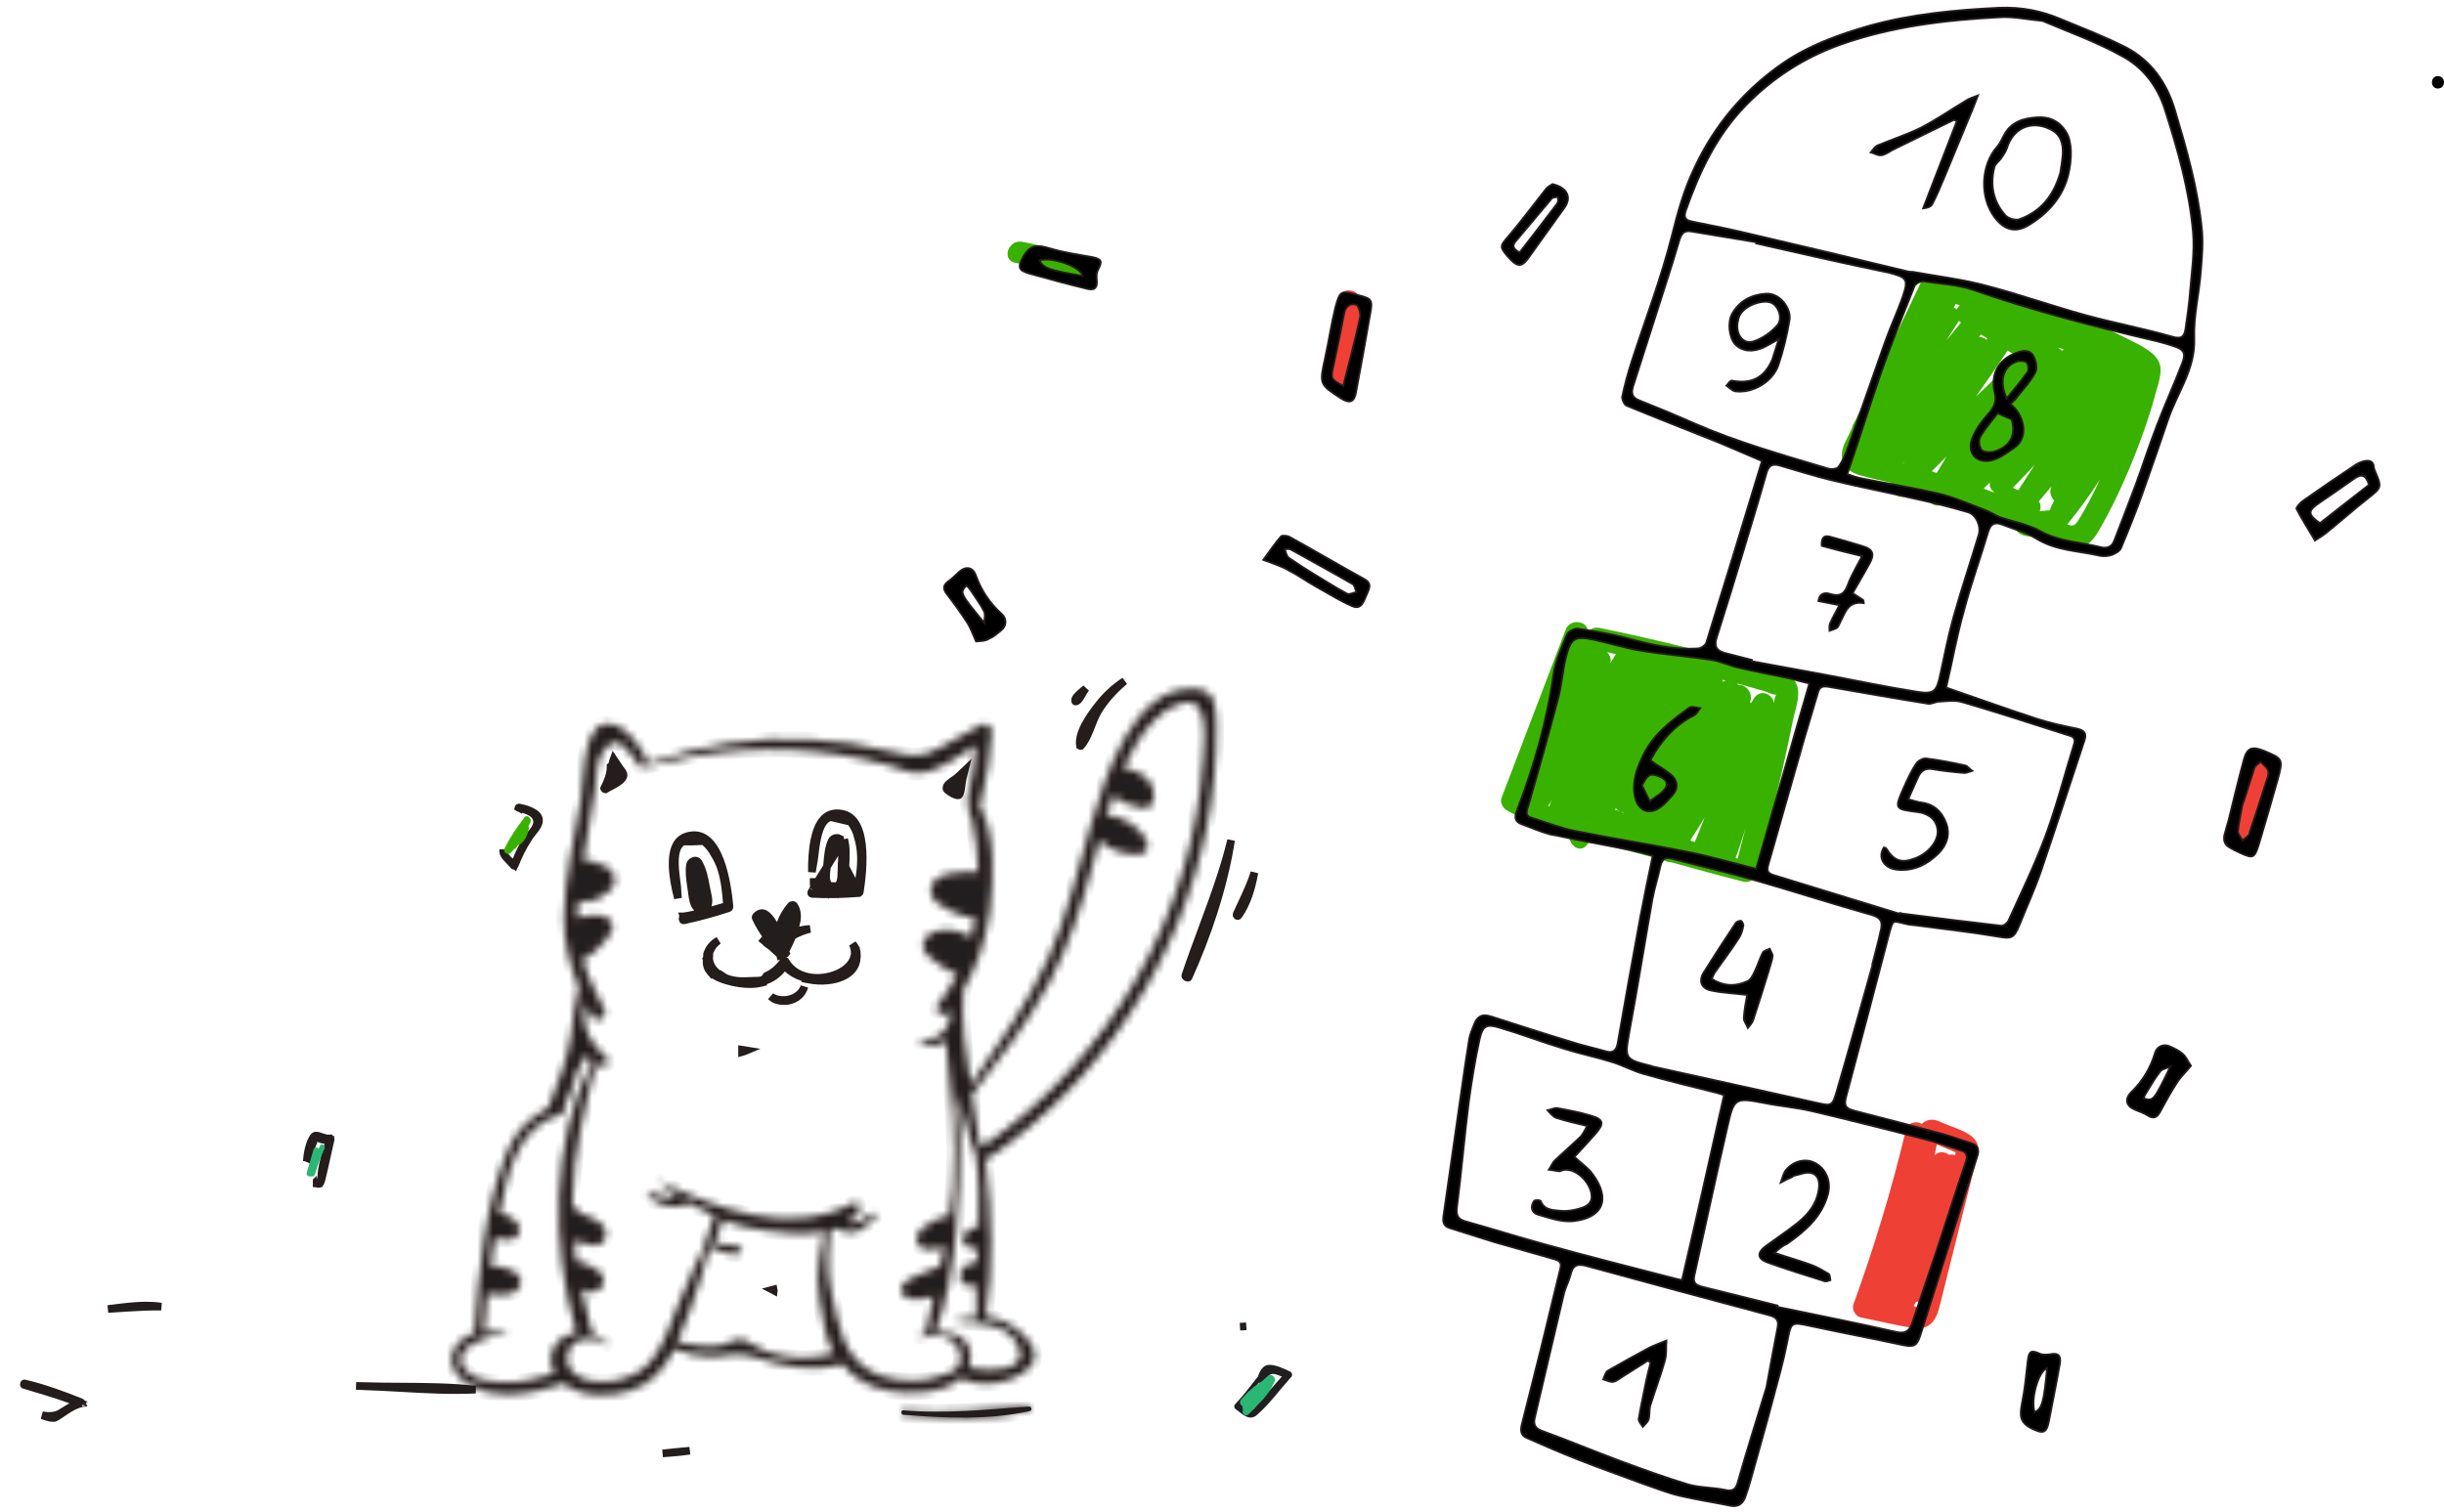 <svg width="320" height="198" viewBox="0 0 320 198" fill="none" xmlns="http://www.w3.org/2000/svg">
<path d="M282.661 47.366C281.96 45.909 279.747 44.992 278.398 44.291C274.675 42.348 270.574 41.161 266.581 39.974C262.156 38.679 257.732 37.384 253.361 36.035C252.66 35.819 252.12 36.143 251.85 36.628C251.688 36.736 251.526 36.898 251.419 37.168C249.584 40.999 247.749 44.83 245.969 48.715C245.105 50.496 244.242 52.33 243.379 54.111C243.217 54.435 243.109 54.759 242.947 55.028C242.839 55.19 242.785 55.352 242.677 55.514C242.569 55.676 242.515 55.838 242.515 56L242.084 56.917C241.706 57.726 241.166 58.59 241.166 59.453C241.112 61.018 242.191 61.881 243.594 62.259C244.889 62.637 246.238 62.907 247.587 63.23C247.048 64.525 248.99 65.712 250.016 64.687C250.231 64.471 250.447 64.255 250.663 64.04C251.203 64.201 251.742 64.363 252.282 64.525C252.012 65.82 253.685 66.791 254.71 65.82C254.872 65.712 254.98 65.55 255.142 65.443C257.246 66.144 259.297 66.9 261.347 67.709C262.102 67.979 262.804 68.302 263.559 68.626C263.613 68.896 263.775 69.166 263.937 69.382C264.639 70.353 265.826 70.353 267.013 70.137C268.524 70.892 270.196 71.972 271.923 71.81C273.488 71.648 274.351 70.353 275.053 69.058C276.132 67.169 277.103 65.227 277.967 63.284C279.585 59.669 280.988 55.946 282.067 52.169C282.391 50.712 283.309 48.769 282.661 47.366ZM249.206 60.694H249.152C249.26 60.586 249.368 60.478 249.476 60.316L249.206 60.694ZM255.789 40.243C255.897 40.082 256.005 39.974 256.059 39.812C256.221 39.866 256.437 39.92 256.599 39.974C256.437 40.136 256.275 40.297 256.221 40.513C256.113 40.459 255.951 40.351 255.789 40.243ZM254.818 44.614C255.358 43.805 255.843 42.995 256.383 42.186C256.437 42.132 256.437 42.078 256.491 42.024C256.599 42.132 256.653 42.186 256.761 42.24L254.818 44.614ZM253.577 61.935C253.361 61.881 253.145 61.827 252.929 61.719C253.577 61.072 254.224 60.424 254.872 59.777C254.44 60.478 254.009 61.234 253.577 61.935ZM260.106 44.506C259.836 44.236 259.458 44.129 259.135 44.129C259.189 44.021 259.297 43.913 259.351 43.805C259.62 43.967 259.944 44.129 260.214 44.344C260.16 44.398 260.106 44.452 260.106 44.506ZM268.955 65.55C268.739 65.982 268.524 66.414 268.362 66.846C268.254 66.846 268.146 66.846 268.038 66.846C267.822 66.9 267.444 66.9 267.067 66.953C267.229 66.522 267.229 66.036 266.959 65.658L268.632 63.662C268.632 63.716 268.578 63.716 268.578 63.77C268.308 64.417 268.524 65.119 268.955 65.55ZM264.261 64.201C264.045 64.094 263.775 63.986 263.559 63.878C264.531 62.852 265.502 61.881 266.419 60.856C265.718 61.989 264.962 63.068 264.261 64.201ZM270.196 45.747C270.142 45.801 270.035 45.909 269.981 45.963C269.819 45.747 269.549 45.532 269.279 45.424C269.603 45.586 269.873 45.639 270.196 45.747ZM262.858 45.909C263.29 46.179 263.667 46.395 264.099 46.665C262.318 48.445 260.538 50.226 258.703 51.953C260.106 49.956 261.509 47.96 262.858 45.909ZM259.728 63.986C259.998 63.716 260.268 63.446 260.538 63.176C260.43 63.716 260.7 64.201 261.185 64.525C260.646 64.363 260.16 64.147 259.728 63.986ZM272.193 68.033C271.707 68.788 271.491 69.004 270.682 68.68C272.193 66.791 273.65 64.849 274.945 62.799C274.135 64.579 273.218 66.36 272.193 68.033Z" fill="#39B100"/>
<path d="M233.341 100.948C233.826 98.735 234.312 96.577 234.744 94.365C235.067 92.854 236.039 90.426 234.905 89.077C234.366 88.429 233.502 88.267 232.693 87.998C231.614 87.674 230.535 87.404 229.456 87.08C227.297 86.487 225.139 85.893 222.98 85.353C218.448 84.22 213.915 83.141 209.383 82.224C208.789 82.116 208.196 82.332 207.872 82.817C208.088 81.361 205.605 80.875 205.012 82.44C202.206 89.778 199.4 97.171 196.594 104.509C196.378 105.103 196.756 105.804 197.296 106.128C198.807 106.991 200.371 107.639 201.936 108.232C202.098 109.311 203.501 109.959 204.364 109.042C204.742 109.15 205.066 109.258 205.444 109.365C205.39 110.606 206.847 111.902 207.818 110.606C207.926 110.445 208.088 110.283 208.195 110.121C209.544 110.499 210.84 110.822 212.189 111.146C214.131 111.686 216.074 112.171 218.016 112.711C218.232 112.873 218.556 112.927 218.826 112.927C221.955 113.79 225.085 114.653 228.268 115.463C229.024 115.679 229.833 115.139 229.995 114.438C231.128 110.067 232.315 105.534 233.341 100.948ZM200.21 104.023C200.156 104.131 200.102 104.293 200.102 104.401C199.994 104.347 199.832 104.293 199.724 104.239L200.263 102.89C200.371 102.944 200.533 103.052 200.641 103.052C200.533 103.376 200.371 103.7 200.21 104.023ZM202.854 105.588C202.8 105.588 202.746 105.534 202.692 105.534L202.746 105.48C202.907 105.211 203.069 104.995 203.231 104.725C203.069 104.995 202.961 105.265 202.854 105.588ZM225.57 89.293C225.57 89.185 225.57 89.131 225.57 89.023C225.678 89.077 225.786 89.077 225.948 89.131C225.786 89.185 225.678 89.239 225.57 89.293ZM210.408 85.407C210.786 85.515 211.217 85.569 211.595 85.677C211.541 85.731 211.487 85.785 211.433 85.893C211.217 86.217 211.001 86.595 210.786 86.918C211.055 86.325 210.786 85.785 210.408 85.407ZM211.433 106.02L211.595 105.858C211.811 106.182 212.188 106.344 212.566 106.398C212.566 106.398 212.566 106.452 212.512 106.452C212.188 106.29 211.811 106.128 211.433 106.02ZM221.901 110.283C221.685 110.229 221.523 110.121 221.308 110.067C221.955 109.042 222.603 108.07 223.196 107.045C222.818 108.07 222.333 109.204 221.901 110.283ZM229.617 91.505C229.509 91.667 229.402 91.883 229.294 92.044C229.24 92.044 229.186 92.044 229.132 91.99V91.936C229.617 90.857 228.592 89.562 227.621 89.724C227.567 89.67 227.513 89.562 227.459 89.508C228.16 89.724 228.862 89.886 229.563 90.102C230.049 90.264 230.535 90.372 231.074 90.534C231.398 90.641 232.153 91.019 232.531 90.965C232.531 91.019 232.531 91.073 232.477 91.127C232.369 91.397 232.315 91.721 232.261 92.044C232.046 90.857 230.481 90.156 229.617 91.505ZM227.513 112.441C227.405 112.441 227.351 112.387 227.243 112.387C227.729 111.092 228.107 109.797 228.538 108.502C228.214 109.797 227.837 111.092 227.513 112.441Z" fill="#39B100"/>
<path d="M295.287 99.868C295.071 100.03 294.855 100.3 294.747 100.624C294.477 101.379 294.207 102.135 293.938 102.836C293.02 104.887 292.103 106.937 291.24 109.041C290.484 110.714 292.912 112.117 293.722 110.444C294.801 108.34 295.772 106.128 296.582 103.915C296.959 103.106 297.283 102.297 297.661 101.487C298.362 99.976 296.15 98.573 295.287 99.868Z" fill="#EF4036"/>
<path d="M177.978 39.056C177.709 37.653 175.442 37.707 175.226 39.11C175.011 40.459 174.795 41.862 174.525 43.211C174.039 45.369 173.662 47.581 173.446 49.794C173.284 51.413 176.036 51.736 176.306 50.118C176.36 49.794 176.414 49.47 176.468 49.146C177.007 49.092 177.493 48.769 177.709 48.121C178.518 45.153 178.572 42.078 177.978 39.056Z" fill="#EF4036"/>
<path d="M258.216 154.044C258.486 152.965 258.917 151.777 259.025 150.644C259.187 148.486 256.111 147.838 254.547 147.137C253.737 146.759 252.928 146.381 252.065 146.867C251.903 146.975 251.741 147.083 251.633 147.191C250.877 146.759 249.798 146.975 249.528 148.054C247.694 155.77 245.374 163.379 242.676 170.825C242.406 171.527 242.999 172.444 243.701 172.552C245.967 172.983 248.179 173.577 250.5 173.901C252.712 174.278 253.575 172.822 254.007 170.879C255.14 166.346 256.273 161.814 257.406 157.281C257.676 156.256 257.946 155.177 258.216 154.044ZM254.762 150.374C255.086 150.536 255.626 150.698 256.058 150.914C256.058 151.022 256.004 151.13 256.004 151.292C255.734 151.184 255.464 151.184 255.194 151.238C254.655 150.806 253.791 150.752 253.306 151.292C253.36 150.914 253.467 150.59 253.521 150.213C253.521 150.159 253.575 149.997 253.629 149.889C254.061 150.051 254.385 150.213 254.762 150.374ZM250.985 171.257C250.985 171.203 250.769 171.095 250.554 171.041C250.662 170.879 250.769 170.663 250.877 170.501C250.985 170.501 251.093 170.447 251.201 170.447C251.201 170.771 251.093 171.095 250.985 171.257Z" fill="#EF4036"/>
<path d="M254.816 90.048C258.917 91.451 262.748 92.854 266.58 94.095C268.36 94.688 270.195 95.066 272.03 95.444C272.893 95.659 273.217 96.037 272.947 96.9C271.058 102.62 269.17 108.394 267.227 114.114C266.418 116.488 265.339 118.808 264.421 121.128C263.666 122.963 263.342 122.963 261.453 122.639C257.946 122.046 254.385 121.668 250.823 121.182C250.446 121.128 250.014 121.128 249.636 121.02C247.694 120.589 247.91 120.319 247.316 122.423C245.481 129.492 243.593 136.615 241.704 143.683C241.381 144.87 241.758 145.194 242.784 145.464C246.777 146.489 250.716 147.514 254.655 148.594C255.788 148.917 256.867 149.349 258 149.673C259.025 149.943 259.187 150.644 258.863 151.507C256.381 159.332 253.899 167.102 251.417 174.926C250.985 176.275 250.554 176.437 249.205 176.167C245.212 175.304 241.165 174.548 237.172 173.685C234.42 173.091 234.528 173.091 233.988 175.843C233.503 178.325 232.801 180.753 232.154 183.182C231.236 186.689 230.211 190.25 229.24 193.758C229.024 194.567 228.754 195.376 228.484 196.132C228.107 197.049 227.459 197.427 226.38 197.157C224.275 196.725 222.117 196.402 220.013 195.916C218.394 195.538 216.775 194.891 215.21 194.351C212.296 193.272 209.383 192.247 206.523 191.114C204.31 190.25 202.098 189.279 199.886 188.308C199.022 187.93 199.076 187.175 199.292 186.419C200.102 183.236 200.911 179.998 201.72 176.76C202.584 173.199 203.447 169.638 204.31 166.076C204.526 165.267 204.041 165.051 203.447 164.889C200.857 164.134 198.267 163.432 195.677 162.677C193.734 162.083 191.792 161.436 189.849 160.842C189.094 160.627 188.878 160.141 188.986 159.332C189.58 155.231 190.173 151.076 190.767 146.921C191.306 143.252 191.792 139.582 192.385 135.967C192.493 135.374 192.763 134.834 192.979 134.24C193.357 133.161 194.004 132.73 195.191 133.107C198.699 134.24 202.206 135.374 205.767 136.453C207.278 136.938 208.789 137.262 210.3 137.694C211.217 137.964 211.649 137.532 211.811 136.615C212.782 131.057 213.753 125.553 214.779 120.049C215.264 117.459 215.804 114.869 216.397 112.063C215.426 111.793 214.401 111.524 213.376 111.308C209.922 110.606 206.415 110.013 203.015 109.257C201.774 108.987 200.533 108.394 199.292 107.962C198.375 107.638 198.267 107.099 198.591 106.236C200.803 100.462 202.53 94.526 203.393 88.375C203.663 86.54 204.472 84.814 205.174 83.087C205.336 82.709 206.145 82.278 206.577 82.332C208.681 82.655 210.786 82.979 212.836 83.519C215.966 84.382 219.095 85.137 222.333 84.922C222.711 84.922 223.304 84.49 223.412 84.166C225.84 76.288 228.268 68.41 230.697 60.37C228.7 59.507 226.758 58.697 224.869 57.888C220.93 56.323 216.937 54.758 212.998 53.139C212.674 53.032 212.35 52.276 212.404 51.952C212.728 50.388 213.16 48.823 213.645 47.312C215.426 41.808 217.531 36.358 218.933 30.746C219.689 27.725 220.498 24.811 221.847 22.005C224.491 16.339 228.43 11.699 233.556 8.191C236.902 5.925 240.733 4.522 244.672 3.389C250.284 1.824 256.058 1.285 261.831 1.015C264.583 0.907 267.227 1.392 269.763 2.472C272.623 3.659 275.591 4.792 278.343 6.195C281.634 7.922 283.685 10.781 284.764 14.397C286.275 19.469 287.732 24.541 288.271 29.775C288.487 31.664 288.325 33.606 288.163 35.495C287.948 38.462 287.192 41.376 287.3 44.29C287.462 48.391 285.034 51.467 283.847 55.028C282.767 58.212 281.688 61.341 280.555 64.525C279.692 66.953 278.72 69.381 277.695 71.809C277.533 72.187 276.94 72.511 276.508 72.673C276.023 72.835 275.429 72.889 274.943 72.781C272.137 72.133 269.17 72.133 266.58 70.514C265.231 69.705 263.612 69.273 262.101 68.68C261.184 68.356 260.644 68.572 260.32 69.651C259.295 73.105 258.054 76.504 257.137 80.011C256.165 83.465 255.572 86.864 254.816 90.048ZM267.443 2.741C265.285 2.526 263.558 2.148 261.831 2.256C254.763 2.634 247.802 3.443 241.057 5.817C236.2 7.544 232.046 10.242 228.538 13.857C224.761 17.742 222.495 22.544 220.714 27.617C220.39 28.588 220.768 28.858 221.577 29.02C224.275 29.559 226.973 30.099 229.617 30.746C236.362 32.311 243.107 33.93 249.798 35.549C250.014 35.603 250.23 35.603 250.446 35.603C253.683 36.196 256.975 36.574 260.158 37.437C264.475 38.57 268.738 40.081 273.055 41.268C276.778 42.294 280.609 42.995 284.332 44.074C285.627 44.452 286.005 44.128 286.167 42.995C286.383 41.376 286.653 39.704 286.76 38.085C286.976 35.549 287.354 32.959 287.138 30.423C286.652 24.919 285.142 19.631 283.469 14.397C282.498 11.267 280.555 8.785 277.803 7.328C274.404 5.439 270.734 4.144 267.443 2.741ZM241.866 62.097C242.514 62.313 243.215 62.582 243.917 62.69C247.208 63.338 250.5 63.877 253.791 64.633C255.842 65.118 257.784 65.982 259.781 66.737C260.536 67.007 261.238 67.493 261.939 67.763C263.72 68.356 265.608 68.68 267.227 69.597C269.709 70.946 272.407 71 274.997 71.647C275.753 71.863 276.508 71.701 276.832 70.784C277.749 68.41 278.667 66.036 279.584 63.608C280.555 60.964 281.418 58.266 282.444 55.622C283.469 52.924 284.71 50.226 285.735 47.528C286.221 46.233 285.951 45.747 284.548 45.315C283.577 44.992 282.606 44.722 281.634 44.506C273.81 42.671 265.986 40.621 258.378 37.977C256.327 37.275 254.007 37.167 251.849 36.844C251.471 36.79 250.77 37.167 250.662 37.491C249.151 41.268 247.64 44.992 246.291 48.823C244.78 53.193 243.431 57.564 241.866 62.097ZM248.719 119.671C248.719 119.617 248.719 119.617 248.773 119.563C248.935 119.617 249.097 119.671 249.259 119.671C253.467 120.211 257.73 120.751 261.993 121.236C262.317 121.29 262.802 120.912 262.964 120.589C264.637 116.919 266.418 113.25 267.821 109.473C269.278 105.534 270.303 101.487 271.544 97.494C271.868 96.577 271.274 96.415 270.681 96.253C266.094 94.796 261.507 93.285 256.867 91.936C255.95 91.666 254.924 91.828 253.953 91.882C253.414 91.882 252.874 92.26 252.388 92.152C248.018 91.451 243.701 90.695 239.384 89.94C238.629 89.832 238.251 89.94 238.035 90.695C237.442 92.692 236.848 94.688 236.254 96.685C234.69 102.189 233.125 107.638 231.56 113.142C231.344 113.844 231.29 114.329 232.207 114.599C237.711 116.272 243.215 117.999 248.719 119.671ZM225.732 143.414C225.517 143.36 225.193 143.252 224.869 143.144C221.685 142.334 218.448 141.579 215.264 140.662C213.861 140.284 212.512 139.528 211.109 139.097C209.059 138.449 206.901 138.018 204.85 137.37C201.99 136.507 199.184 135.428 196.271 134.564C194.652 134.079 194.112 134.348 193.734 136.075C193.141 138.773 192.709 141.471 192.331 144.169C191.738 148.809 191.36 153.45 190.767 158.037C190.659 159.062 190.767 159.601 191.792 159.925C195.245 160.896 198.699 161.976 202.206 162.947C207.872 164.512 213.591 165.969 219.257 167.425C219.635 167.533 219.959 167.587 220.229 167.641C222.117 159.547 223.898 151.561 225.732 143.414ZM245.212 126.254H245.158C245.535 124.744 245.967 123.233 246.291 121.668C246.507 120.643 246.183 120.157 245.104 119.833C240.086 118.43 235.121 116.812 230.049 115.355C226.326 114.275 222.549 113.412 218.826 112.441C218.016 112.225 217.638 112.549 217.423 113.358C217.099 114.869 216.613 116.326 216.343 117.837C215.318 123.61 214.401 129.438 213.322 135.212C212.728 138.611 212.674 138.719 216.128 139.582C216.182 139.582 216.236 139.582 216.236 139.636C223.466 141.255 230.697 142.82 237.927 144.439C239.816 144.87 239.924 144.816 240.463 142.982C242.136 137.316 243.647 131.758 245.212 126.254ZM232.747 170.987C232.747 171.041 232.747 171.095 232.693 171.149C237.873 172.228 243.107 173.253 248.287 174.44C249.528 174.71 250.014 174.278 250.392 173.199C251.417 170.069 252.496 166.994 253.521 163.918C254.816 159.979 256.058 156.04 257.407 152.101C257.676 151.292 257.46 150.86 256.651 150.644C255.14 150.158 253.683 149.619 252.172 149.241C247.208 147.946 242.244 146.705 237.226 145.518C235.175 145.032 233.017 144.87 230.912 144.439C227.243 143.737 227.027 143.791 226.218 147.407C224.707 153.936 223.304 160.519 221.847 167.048C221.631 167.965 222.009 168.289 222.819 168.505C226.164 169.314 229.456 170.177 232.747 170.987ZM236.902 89.508C235.985 89.292 235.175 89.076 234.366 88.861C232.046 88.375 229.779 87.943 227.459 87.404C226.326 87.134 225.247 86.594 224.114 86.432C220.984 85.947 217.854 85.731 214.725 85.191C212.728 84.868 210.732 84.22 208.735 83.788C206.145 83.249 205.659 83.573 205.012 86.163C204.58 87.943 204.472 89.778 203.987 91.559C202.746 96.253 201.451 100.894 200.102 105.534C199.886 106.182 199.616 106.829 200.533 107.099C202.422 107.692 204.31 108.448 206.253 108.826C211.055 109.797 215.912 110.552 220.768 111.524C223.79 112.117 226.758 112.98 229.941 113.79C232.261 105.696 234.528 97.656 236.902 89.508ZM229.402 86.432C229.402 86.486 229.348 86.54 229.348 86.594C232.477 87.188 235.607 87.727 238.737 88.321C242.784 89.076 246.83 89.94 250.931 90.587C253.252 90.965 253.575 90.587 254.061 88.267C254.601 85.785 255.086 83.249 255.788 80.767C256.813 77.151 258 73.59 259.079 70.029C259.403 68.896 258.755 67.385 257.622 67.061C255.356 66.413 253.09 65.82 250.823 65.334C247.1 64.471 243.377 63.77 239.654 62.852C237.442 62.313 235.229 61.611 233.017 60.964C231.884 60.64 231.506 61.126 231.236 62.151C230.319 65.388 229.348 68.572 228.376 71.809C227.189 75.749 226.002 79.633 224.761 83.519C224.383 84.706 224.815 85.245 225.84 85.515C227.027 85.839 228.214 86.109 229.402 86.432ZM229.941 31.88C229.941 31.826 229.941 31.772 229.941 31.718C227.135 31.232 224.275 30.8 221.47 30.315C220.552 30.153 220.175 30.53 219.905 31.394C219.311 33.444 218.664 35.495 218.016 37.491C216.613 41.916 215.21 46.287 213.807 50.657C213.591 51.413 213.645 52.006 214.509 52.384C216.937 53.355 219.311 54.327 221.739 55.406C227.405 57.888 233.341 59.561 239.276 61.341C239.708 61.503 240.517 61.449 240.733 61.126C241.273 60.37 241.65 59.453 241.974 58.535C243.593 54.003 245.158 49.416 246.777 44.884C247.478 42.887 248.395 40.945 249.097 38.948C249.906 36.574 249.744 36.358 247.316 35.711C247.208 35.711 247.154 35.657 247.046 35.657C241.327 34.469 235.607 33.175 229.941 31.88ZM231.29 181.671C231.722 179.297 232.207 176.599 232.747 173.847C232.963 172.821 232.477 172.444 231.56 172.228C223.682 170.123 215.858 168.019 207.98 165.861C206.847 165.537 205.983 165.429 205.659 166.886C205.444 167.749 205.012 168.505 204.796 169.314C203.501 174.71 202.26 180.16 200.965 185.61C200.695 186.635 201.073 187.121 202.044 187.444C205.444 188.685 208.789 190.088 212.135 191.329C215.048 192.409 218.016 193.488 221.038 194.405C222.549 194.837 224.221 194.783 225.786 195.107C226.758 195.322 227.243 195.161 227.513 194.189C228.646 190.142 229.941 186.149 231.29 181.671Z" fill="black" stroke="#251C1C" stroke-width="0.242" stroke-miterlimit="10"/>
<path d="M291.779 107.477C292.427 104.833 293.074 102.135 293.776 99.545C294.207 97.926 294.855 97.71 296.366 98.304C298.956 99.383 298.956 99.383 298.2 102.189C297.391 105.049 296.581 107.854 295.718 110.714C295.179 112.387 294.963 112.441 293.398 111.739C290.862 110.552 290.862 110.552 291.779 107.477ZM293.56 105.588C293.398 106.613 293.128 107.693 293.02 108.826C292.966 109.203 293.398 109.635 293.614 110.067C293.937 109.797 294.369 109.527 294.477 109.203C295.286 106.937 295.988 104.617 296.743 102.297C296.905 101.865 297.121 101.325 296.959 100.894C296.797 100.462 296.312 100.138 295.988 99.76C295.718 100.03 295.286 100.246 295.179 100.57C294.639 102.189 294.153 103.861 293.56 105.588Z" fill="black" stroke="#251C1C" stroke-width="0.242" stroke-miterlimit="10"/>
<path d="M177.709 38.625C179.651 39.111 179.759 39.219 179.381 41.215C178.788 44.614 178.194 47.96 177.547 51.359C177.331 52.654 176.737 52.87 175.658 52.223C172.744 50.334 172.744 50.334 173.5 46.881C173.986 44.669 174.309 42.456 174.849 40.244C175.442 38.085 175.55 38.032 177.709 38.625ZM175.874 50.55C176.63 47.528 177.439 44.561 178.086 41.539C178.194 41.053 177.871 40.028 177.601 39.92C176.791 39.65 176.144 40.136 175.982 41.107C175.55 43.319 175.119 45.532 174.633 47.744C174.201 49.579 174.201 49.633 175.874 50.55Z" fill="black" stroke="#251C1C" stroke-width="0.242" stroke-miterlimit="10"/>
<path d="M303.11 70.784C302.193 69.273 301.384 67.978 300.682 66.629C300.628 66.467 301.114 65.928 301.438 65.658C303.65 64.093 305.862 62.582 308.129 61.071C308.506 60.801 308.938 60.532 309.424 60.424C310.071 60.262 310.773 60.262 310.826 61.233C310.826 61.341 310.88 61.503 310.934 61.611C311.906 63.877 311.852 63.823 309.963 65.334C308.236 66.683 306.618 68.14 304.945 69.489C304.405 69.975 303.866 70.298 303.11 70.784ZM310.179 63.499C309.801 62.151 309.154 62.042 308.236 62.69C306.726 63.769 305.161 64.848 303.65 65.874C302.139 66.899 302.139 67.385 303.758 68.518C305.862 66.845 308.021 65.172 310.179 63.499Z" fill="black" stroke="#251C1C" stroke-width="0.242" stroke-miterlimit="10"/>
<path d="M203.285 24.109C205.281 24.595 205.767 25.89 204.85 27.185C203.285 29.343 201.774 31.502 200.209 33.66C199.292 35.009 198.698 35.009 197.619 33.822C196.27 32.257 196.324 32.311 197.673 30.746C199.292 28.804 200.803 26.807 202.368 24.811C202.637 24.433 203.123 24.217 203.285 24.109ZM198.968 33.066C200.641 30.908 202.314 28.75 203.932 26.591C204.04 26.429 203.986 26.052 203.986 25.782C203.717 25.836 203.285 25.836 203.177 25.998C201.612 27.832 200.101 29.667 198.537 31.502C197.943 32.149 198.051 32.581 198.968 33.066Z" fill="black" stroke="#251C1C" stroke-width="0.242" stroke-miterlimit="10"/>
<path d="M286.869 139.582C286.113 140.499 285.466 141.093 285.034 141.794C284.225 143.035 283.523 144.331 282.822 145.626C282.39 146.435 281.905 146.543 281.149 146.057C280.664 145.733 280.07 145.572 279.476 145.302C278.343 144.816 278.181 143.899 279.045 143.035C280.556 141.579 281.581 139.852 282.174 137.855C282.444 136.992 283.361 136.668 284.117 137.046C284.71 137.316 285.304 137.586 285.79 138.017C286.275 138.449 286.491 139.042 286.869 139.582ZM284.171 139.69C283.739 139.906 283.146 139.96 282.876 140.284C282.174 141.147 281.635 142.118 281.041 143.089C280.879 143.305 280.771 143.575 280.664 143.845C281.959 144.223 281.959 144.223 284.171 139.69Z" fill="black" stroke="#251C1C" stroke-width="0.242" stroke-miterlimit="10"/>
<path d="M268.253 186.204C267.929 187.768 267.443 187.768 265.986 187.067C264.367 186.258 264.475 185.232 264.745 183.775C265.123 181.941 265.285 180.106 265.501 178.218C265.663 176.923 265.932 176.761 267.119 177.3C267.497 177.462 268.037 177.408 268.468 177.354C269.494 177.138 269.871 177.57 269.709 178.541C269.278 181.077 268.738 183.614 268.253 186.204ZM268.037 179.189C266.85 179.567 265.824 183.452 266.418 184.963C267.389 184.423 267.605 183.668 268.037 179.189Z" fill="black" stroke="#251C1C" stroke-width="0.242" stroke-miterlimit="10"/>
<path d="M270.788 22.976C270.033 25.836 268.198 27.886 265.77 29.397C263.935 30.584 262.425 30.153 261.13 28.426C259.187 25.782 259.349 21.627 261.507 19.199C261.885 18.767 262.101 18.228 262.371 17.742C263.288 15.961 264.907 15.476 266.741 15.368C268.414 15.26 269.709 15.907 270.572 17.364C271.274 18.551 271.328 20.764 270.788 22.976ZM269.763 22.598C269.871 21.897 270.033 20.98 270.087 20.116C270.141 18.821 269.817 17.58 268.468 16.933C265.932 15.691 263.558 16.771 262.748 19.469C262.586 19.954 262.263 20.332 261.993 20.764C261.723 21.141 261.237 21.465 261.13 21.897C260.536 24.217 260.968 26.429 262.586 28.21C262.964 28.642 263.989 28.912 264.475 28.696C267.227 27.671 268.9 25.62 269.763 22.598Z" fill="black" stroke="#251C1C" stroke-width="0.242" stroke-miterlimit="10"/>
<path d="M255.844 15.692C253.146 16.987 250.502 18.336 247.804 19.631C247.318 19.901 246.832 20.279 246.293 20.332C245.861 20.386 245.376 20.063 244.944 19.955C245.214 19.631 245.483 19.199 245.861 19.037C247.804 18.228 249.8 17.581 251.635 16.663C253.685 15.584 255.628 14.235 257.624 13.048C257.894 12.886 258.272 12.778 258.973 12.508C258.65 13.318 258.488 13.749 258.326 14.181C257.085 17.203 255.79 20.279 254.549 23.3C254.063 24.487 253.577 25.62 252.984 26.754C252.822 27.077 252.336 27.239 251.797 27.293C253.254 23.462 254.764 19.685 256.221 15.854C256.059 15.8 255.952 15.746 255.844 15.692Z" fill="black" stroke="#251C1C" stroke-width="0.242" stroke-miterlimit="10"/>
<path d="M263.233 52.923C264.852 54.11 265.877 57.24 263.665 58.697C262.694 59.344 261.722 60.1 260.643 60.316C258.755 60.693 257.514 59.291 258.215 57.456C258.647 56.269 259.456 55.19 260.319 54.218C261.075 53.355 261.453 52.654 261.183 51.466C260.589 48.984 261.668 47.096 263.935 46.232C264.744 45.908 265.715 45.747 266.201 46.556C266.579 47.15 266.795 48.283 266.471 48.822C265.769 50.117 264.744 51.143 263.827 52.33C263.557 52.599 263.395 52.761 263.233 52.923ZM261.56 54.11C260.859 55.082 259.942 56.053 259.294 57.186C259.024 57.618 259.132 58.535 259.456 58.913C259.726 59.236 260.589 59.291 261.129 59.129C263.233 58.481 263.989 56.97 263.395 54.92C262.802 54.65 262.316 54.488 261.56 54.11ZM262.748 52.168C263.773 50.927 264.636 49.901 265.446 48.768C265.661 48.499 265.607 47.743 265.338 47.473C265.122 47.258 264.42 47.204 264.043 47.365C262.316 47.905 261.668 49.956 262.748 52.168Z" fill="black" stroke="#251C1C" stroke-width="0.242" stroke-miterlimit="10"/>
<path d="M249.853 104.67C250.662 104.886 251.094 105.048 251.579 105.102C253.252 105.318 254.277 106.343 254.817 107.8C255.356 109.257 254.925 110.66 253.792 111.793C252.281 113.25 250.554 114.113 248.396 113.897C246.669 113.736 245.806 112.279 246.669 110.984C246.777 111.038 246.939 111.038 246.993 111.146C247.964 112.71 248.935 113.088 250.662 112.441C252.497 111.793 253.9 110.066 253.684 108.609C253.522 107.476 252.82 106.829 251.795 106.505C251.525 106.397 251.31 106.397 251.04 106.343C248.072 105.965 248.018 105.965 249.259 103.16C249.745 102.08 250.23 101.001 250.878 100.03C251.094 99.652 251.795 99.275 252.173 99.328C253.9 99.544 255.626 99.868 257.299 100.246C257.623 100.3 257.893 100.731 258.216 100.947C257.839 101.055 257.461 101.271 257.083 101.217C255.734 101.109 254.385 100.947 253.036 100.731C252.173 100.569 251.579 100.893 251.202 101.649C250.77 102.566 250.338 103.591 249.853 104.67Z" fill="black" stroke="#251C1C" stroke-width="0.242" stroke-miterlimit="10"/>
<path d="M207.817 147.46C206.306 147.083 205.011 146.813 203.716 146.381C203.285 146.219 202.961 145.734 202.637 145.41C203.123 145.302 203.609 145.032 203.986 145.14C205.443 145.41 206.9 145.68 208.303 146.112C209.976 146.597 210.084 147.137 208.897 148.486C207.979 149.511 207.062 150.536 206.145 151.507C207.062 152.371 207.979 152.964 208.573 153.828C210.893 157.011 209.922 159.493 205.983 159.925C204.472 160.087 202.853 159.493 201.342 159.062C200.479 158.792 200.371 157.983 200.857 157.281C200.965 157.119 201.72 157.173 201.72 157.281C202.206 158.522 203.339 158.468 204.364 158.576C204.904 158.63 205.497 158.576 206.037 158.468C207.979 158.09 208.573 157.497 208.357 156.256C207.979 154.475 206.091 152.91 204.634 153.234C204.472 153.288 204.31 153.396 204.148 153.396C203.716 153.342 203.231 153.234 202.799 153.18C203.069 152.802 203.231 152.317 203.555 151.993C204.688 150.914 205.875 149.889 207.008 148.809C207.332 148.378 207.548 147.946 207.817 147.46Z" fill="black" stroke="#251C1C" stroke-width="0.242" stroke-miterlimit="10"/>
<path d="M228.755 130.301C227.028 130.085 225.464 130.031 224.007 129.708C222.712 129.438 222.388 128.412 223.089 127.333C224.438 125.175 225.841 123.017 227.244 120.912C227.352 120.696 227.73 120.588 227.946 120.588C228.054 120.588 228.27 121.02 228.27 121.182C228.162 121.775 228 122.369 227.676 122.855C226.705 124.366 225.572 125.876 224.546 127.333C224.384 127.549 224.277 127.873 224.115 128.197C225.679 129.168 227.19 129.222 228.755 128.52C229.187 128.359 229.457 127.819 229.673 127.387C230.104 126.524 230.374 125.607 230.806 124.743C230.968 124.473 231.399 124.419 231.723 124.258C231.831 124.581 232.101 124.905 232.101 125.229C231.993 125.93 231.723 126.578 231.561 127.225C230.914 129.33 230.266 131.434 229.565 133.539C229.457 133.916 229.133 134.294 228.863 134.618C228.701 134.186 228.324 133.754 228.324 133.377C228.377 132.298 228.593 131.218 228.755 130.301Z" fill="black" stroke="#251C1C" stroke-width="0.242" stroke-miterlimit="10"/>
<path d="M232.316 164.08C234.097 164.673 235.661 165.105 237.118 165.645C237.928 165.914 238.683 166.4 239.439 166.832C239.601 166.94 239.6 167.371 239.654 167.641C239.439 167.695 239.169 167.857 238.953 167.803C236.417 166.994 233.881 166.238 231.399 165.321C230.05 164.835 230.05 164.026 231.237 163.163C232.64 162.137 234.097 161.166 235.446 160.087C236.741 159.008 237.766 157.767 238.09 156.04C238.305 155.015 238.198 153.989 237.28 153.666C236.579 153.396 235.661 153.828 234.852 153.989C234.798 153.989 234.744 154.097 234.636 154.151C234.151 154.367 233.665 154.583 233.179 154.853C233.395 154.259 233.503 153.612 233.881 153.18C234.96 151.939 236.579 151.669 237.766 152.371C239.169 153.18 239.762 154.799 239.331 156.418C238.521 159.385 236.363 161.22 233.989 162.893C233.449 163.109 233.017 163.486 232.316 164.08Z" fill="black" stroke="#251C1C" stroke-width="0.242" stroke-miterlimit="10"/>
<path d="M216.182 99.652C217.207 100.408 218.232 100.893 218.987 101.649C219.689 102.35 219.743 103.322 218.987 104.131C218.502 104.671 218.016 105.264 217.423 105.696C215.966 106.775 214.509 106.235 214.077 104.401C213.646 102.458 214.293 100.678 215.102 99.005C216.343 96.361 218.556 94.58 220.876 92.907C221.038 92.8 221.254 92.584 221.47 92.584C221.847 92.584 222.225 92.692 222.603 92.746C222.333 93.069 222.171 93.501 221.847 93.663C219.311 94.958 217.531 96.954 216.182 99.383C216.128 99.599 216.182 99.814 216.182 99.652ZM214.994 102.836C215.318 103.537 215.642 104.239 216.02 104.94C216.721 104.347 217.746 103.861 218.124 103.106C218.556 102.242 217.585 101.757 216.829 101.541C215.804 101.217 215.534 101.919 214.994 102.836Z" fill="black" stroke="#251C1C" stroke-width="0.242" stroke-miterlimit="10"/>
<path d="M244.025 78.986C241.867 78.662 241.597 80.335 240.896 81.576C240.788 81.792 240.68 82.116 240.518 82.224C240.248 82.386 239.87 82.494 239.547 82.602C239.547 82.278 239.493 81.954 239.601 81.684C239.924 80.929 240.356 80.173 240.842 79.256C239.763 79.04 238.953 78.878 238.09 78.716C238.252 77.583 239.061 77.583 239.655 77.799C240.95 78.177 241.543 77.745 241.975 76.504C242.407 75.317 243.108 74.184 243.81 72.835C242.029 72.403 240.302 71.972 238.522 71.486C238.468 70.461 238.791 70.029 239.655 70.299C241.058 70.677 242.515 71.108 243.917 71.54C245.212 71.918 245.482 72.565 244.781 73.806C244.079 75.101 243.324 76.342 242.568 77.691C243.108 78.015 243.486 78.285 243.917 78.555C244.025 78.662 244.025 78.824 244.025 78.986Z" fill="black" stroke="#251C1C" stroke-width="0.242" stroke-miterlimit="10"/>
<path d="M232.91 44.398C232.047 44.884 231.508 45.208 230.968 45.477C229.457 46.179 228.108 46.017 227.191 45.1C226.381 44.182 226.166 42.186 226.813 41.053C227.784 39.38 229.349 38.571 231.238 38.463C233.072 38.355 234.529 40.405 234.313 41.862C233.99 43.858 233.504 45.855 232.857 47.798C232.101 50.01 229.511 51.521 227.245 51.251C226.813 51.197 226.435 50.765 226.058 50.495C226.273 50.28 226.543 49.794 226.759 49.848C229.349 50.334 231.022 49.47 232.047 47.096C232.317 46.287 232.533 45.531 232.91 44.398ZM227.568 41.97C227.137 43.643 228.162 45.154 229.565 44.722C230.752 44.344 231.885 43.535 232.695 42.617C233.504 41.754 232.857 39.919 231.777 39.596C230.536 39.218 227.784 40.189 227.568 41.97Z" fill="black" stroke="#251C1C" stroke-width="0.242" stroke-miterlimit="10"/>
<path d="M215.805 178.163C214.726 178.865 213.647 179.512 212.567 180.214C212.136 180.484 211.704 180.861 211.218 180.969C210.787 181.023 210.355 180.753 209.923 180.645C210.085 180.268 210.193 179.728 210.517 179.512C212.298 178.487 214.078 177.516 215.859 176.545C216.614 176.167 217.37 175.897 218.179 175.573C218.125 176.491 218.233 177.408 217.963 178.271C217.424 180.214 216.668 182.156 216.075 184.099C215.913 184.692 216.021 185.34 215.859 185.879C215.751 186.257 215.373 186.527 215.103 186.851C214.888 186.527 214.51 186.149 214.564 185.826C214.834 184.153 215.211 182.534 215.535 180.861C215.697 180.052 215.913 179.242 216.129 178.433C215.967 178.379 215.913 178.271 215.805 178.163Z" fill="black" stroke="#251C1C" stroke-width="0.242" stroke-miterlimit="10"/>
<path d="M132.921 34.416C135.727 34.955 138.425 35.764 141.069 36.79C142.796 37.491 143.713 34.739 141.986 34.038C139.342 33.013 136.644 32.203 133.838 31.664C132.004 31.34 131.087 34.038 132.921 34.416Z" fill="#39B100"/>
<path d="M165.407 73.321C166.216 72.242 166.918 71.163 167.727 70.245C167.889 70.083 168.591 70.137 168.914 70.353C172.152 72.134 175.336 74.022 178.573 75.803C179.706 76.397 179.275 77.098 178.951 77.853C178.573 78.663 178.303 79.958 177.008 79.364C175.389 78.663 173.879 77.692 172.314 76.828C171.127 76.181 170.047 75.371 168.86 74.778C167.889 74.184 166.864 73.861 165.407 73.321ZM169.4 73.483C169.94 73.861 170.749 74.4 171.558 74.886C173.177 75.857 174.742 76.882 176.361 77.746C176.631 77.907 177.17 77.638 177.602 77.53C177.44 77.206 177.386 76.666 177.116 76.504C174.418 74.94 171.72 73.483 169.022 71.972C168.806 71.864 168.483 71.918 168.213 71.918C168.321 72.188 168.375 72.511 168.537 72.781C168.645 73.051 168.914 73.159 169.4 73.483Z" fill="black" stroke="#251C1C" stroke-width="0.242" stroke-miterlimit="10"/>
<path d="M127.797 84.004C127.312 82.925 127.042 82.116 126.556 81.414C125.747 80.173 124.883 78.986 123.966 77.799C123.426 77.097 123.48 76.612 124.236 76.072C124.721 75.748 125.153 75.263 125.585 74.885C126.502 74.076 127.419 74.291 127.797 75.425C128.499 77.367 129.632 79.04 131.197 80.443C131.844 81.036 131.79 82.008 131.089 82.547C130.603 82.925 130.117 83.411 129.524 83.626C129.092 83.95 128.445 83.95 127.797 84.004ZM128.876 81.576C128.876 81.09 129.038 80.551 128.876 80.119C128.391 79.148 127.689 78.231 127.096 77.313C126.934 77.097 126.772 76.882 126.556 76.666C125.639 77.637 125.639 77.637 128.876 81.576Z" fill="black" stroke="#251C1C" stroke-width="0.242" stroke-miterlimit="10"/>
<path d="M134.757 35.819C133.247 35.387 133.247 34.901 134.056 33.498C134.973 31.934 135.998 32.096 137.455 32.527C139.236 33.067 141.125 33.337 142.959 33.66C144.254 33.93 144.362 34.2 143.769 35.333C143.553 35.711 143.553 36.25 143.607 36.682C143.715 37.707 143.283 38.085 142.312 37.815C139.83 37.222 137.293 36.52 134.757 35.819ZM141.772 36.142C141.502 34.901 137.725 33.606 136.106 34.092C136.592 35.117 137.347 35.387 141.772 36.142Z" fill="black" stroke="#251C1C" stroke-width="0.242" stroke-miterlimit="10"/>
<path d="M319.191 9.971C318.166 9.971 318.166 11.59 319.191 11.59C320.27 11.59 320.27 9.971 319.191 9.971Z" fill="black"/>
<path d="M101.294 168.995L101.281 168.987L101.268 168.98C101.232 168.961 101.196 168.943 101.159 168.924C101.212 168.911 101.265 168.897 101.318 168.881C101.325 168.911 101.328 168.947 101.324 168.984C101.323 168.994 101.322 169.003 101.321 169.011C101.312 169.006 101.303 169.001 101.294 168.995ZM101.299 169.075C101.299 169.075 101.299 169.075 101.299 169.075L101.299 169.075Z" fill="#221E1F" stroke="#251C1C"/>
<path d="M125.484 101.699L125.484 101.699L125.487 101.697C125.737 101.472 126.018 101.217 126.298 100.946C126.278 101.026 126.256 101.108 126.235 101.192C126.181 101.398 126.124 101.617 126.069 101.856C125.998 102.141 125.955 102.474 125.915 102.78C125.905 102.859 125.895 102.937 125.884 103.011C125.83 103.402 125.769 103.735 125.662 103.993L125.662 103.993L125.659 104C125.607 104.13 125.555 104.147 125.517 104.155C125.441 104.173 125.304 104.166 125.097 104.092C124.688 103.946 124.244 103.627 124.027 103.434L124.021 103.429L124.015 103.424C123.935 103.356 123.921 103.309 123.917 103.287C123.912 103.255 123.914 103.204 123.944 103.13L123.979 103.041V102.955C124.087 102.767 124.288 102.582 124.578 102.37C124.655 102.313 124.744 102.251 124.837 102.186C125.055 102.034 125.299 101.864 125.484 101.699Z" fill="#221E1F" stroke="#251C1C"/>
<path d="M80.294 99.561C80.311 99.5 80.328 99.449 80.344 99.408C80.446 99.56 80.546 99.715 80.648 99.872L80.65 99.875C80.824 100.143 81.004 100.418 81.198 100.695L81.21 100.712L81.223 100.729C81.502 101.063 81.642 101.255 81.647 101.529C81.626 101.828 81.369 102.147 80.833 102.5C80.579 102.667 80.298 102.819 80.019 102.965C79.965 102.993 79.91 103.021 79.855 103.049C79.638 103.162 79.421 103.274 79.245 103.379L79.245 103.379L79.244 103.38C79.243 103.38 79.242 103.379 79.24 103.379C79.221 103.376 79.188 103.363 79.154 103.334C79.12 103.305 79.103 103.275 79.098 103.259C79.098 103.258 79.097 103.256 79.097 103.255C79.522 102.404 79.939 101.467 79.948 100.394L80.073 100.331L80.139 100.135C80.173 100.034 80.2 99.926 80.224 99.832C80.228 99.814 80.232 99.798 80.236 99.781C80.256 99.702 80.274 99.631 80.294 99.561Z" fill="#221E1F" stroke="#251C1C"/>
<path d="M92.65 124.761C92.927 124.041 93.424 123.514 94.072 123.166C93.655 123.463 93.301 123.85 93.081 124.314L92.719 125.077L92.871 125.068V125.283C92.871 125.309 92.869 125.319 92.866 125.342C92.863 125.361 92.859 125.388 92.853 125.437C92.845 125.509 92.835 125.637 92.882 125.782C92.978 126.48 93.457 127.049 93.905 127.44L94.113 127.623L94.245 127.583L94.82 127.966C95.019 128.099 95.28 128.179 95.417 128.221C95.442 128.228 95.463 128.235 95.479 128.24L95.479 128.24L95.485 128.242C96.152 128.454 96.82 128.495 97.457 128.488C97.751 128.485 98.047 128.471 98.333 128.458C98.355 128.457 98.377 128.456 98.399 128.455C98.709 128.44 99.009 128.427 99.306 128.427C99.593 128.427 99.857 128.344 100.067 128.174C100.192 128.072 100.286 127.949 100.351 127.815C101.173 127.44 101.922 126.819 102.515 126.011L102.671 125.798L102.752 125.839C102.772 125.849 102.792 125.858 102.806 125.865C102.813 125.868 102.82 125.871 102.825 125.874C102.833 125.877 102.839 125.88 102.845 125.883C102.847 125.884 102.85 125.885 102.852 125.886L102.867 125.913C103.954 127.777 106.122 128.263 107.964 127.997C108.895 127.863 109.791 127.534 110.494 127.053C111.125 126.621 111.638 126.038 111.834 125.331L111.848 125.331L111.856 125.243C111.868 125.195 111.878 125.147 111.886 125.098L111.985 124.514H111.894C111.87 124.214 111.784 123.915 111.643 123.616C111.92 123.933 112.107 124.278 112.172 124.651L112.188 125.13V125.365L112.188 125.365C112.146 126.58 111.417 127.414 110.298 127.917C109.089 128.459 107.47 128.582 105.982 128.3L105.495 128.207L105.503 128.109L105.121 127.99C104.322 127.74 103.632 127.343 103.096 126.856L102.702 126.498L102.369 126.914C101.784 127.645 101.055 128.132 100.219 128.427L99.747 128.594L99.784 128.696C98.856 128.932 97.863 128.935 96.79 128.782C95.779 128.622 94.463 128.31 93.53 127.721L93.341 127.602L93.299 127.614L93.043 127.326C92.688 126.927 92.477 126.461 92.52 125.802L92.522 125.786V125.769C92.522 125.745 92.525 125.721 92.537 125.668C92.537 125.665 92.538 125.661 92.54 125.656C92.545 125.632 92.553 125.596 92.559 125.563C92.567 125.518 92.576 125.459 92.576 125.391V124.955L92.65 124.761ZM102.817 124.917L102.159 125.136L102.132 125.028L102.034 124.93L102.027 124.923C101.874 124.77 101.7 124.596 101.47 124.42C101.047 124.001 100.672 123.726 100.354 123.511C100.248 123.379 100.128 123.265 100 123.166L100.411 122.668C99.836 121.883 99.367 121.101 98.949 120.214L98.949 120.214L98.944 120.204C98.932 120.179 98.925 120.144 98.944 120.086C98.965 120.023 99.013 119.953 99.079 119.9L99.086 119.894L99.093 119.888C99.334 119.681 99.53 119.604 99.684 119.586C99.836 119.567 99.994 119.6 100.17 119.698C100.546 119.906 100.935 120.373 101.302 121.003L101.846 121.935L102.206 120.917C102.507 120.064 102.959 119.308 103.571 118.594L103.571 118.594L103.575 118.589C103.599 118.56 103.677 118.512 103.785 118.512C103.881 118.512 103.93 118.548 103.954 118.588L103.96 118.597L103.966 118.606C104.44 119.295 104.47 120.197 104.169 121.201L103.93 121.998L104.746 121.835C105.188 121.746 105.617 121.677 106.057 121.651C105.303 121.833 104.572 122.121 103.925 122.469L103.777 122.549L103.707 122.702C103.437 123.298 103.171 123.883 102.906 124.412L102.794 124.636L102.905 124.858C102.901 124.864 102.894 124.873 102.881 124.883C102.865 124.896 102.843 124.908 102.817 124.917ZM102.415 130.963C103.671 131.015 104.889 130.392 105.318 129.213C105.014 130.382 103.85 131.181 102.521 131.098L102.513 131.097L102.506 131.097C101.765 131.073 101.278 130.85 100.971 130.538C100.96 130.526 100.949 130.515 100.938 130.503C101.34 130.782 101.831 130.935 102.412 130.963L102.415 130.963Z" fill="#221E1F" stroke="#251C1C"/>
<path d="M90.328 109.427L90.328 109.427L90.329 109.426C91.299 109.253 92.057 109.529 92.685 110.09C93.333 110.668 93.852 111.563 94.26 112.621C95.071 114.724 95.379 117.288 95.515 118.72C95.51 118.855 95.45 118.913 95.406 118.934C93.492 119.571 91.525 120.103 89.556 120.529C89.489 120.539 89.458 120.527 89.448 120.522C89.436 120.517 89.421 120.506 89.406 120.48C89.37 120.419 89.356 120.305 89.403 120.199L89.481 120.023L89.477 120.01H89.477H89.478H89.478H89.478H89.478H89.478H89.478H89.478H89.478H89.478H89.478H89.478H89.478H89.478H89.479H89.479H89.479H89.479H89.479H89.479H89.479H89.479H89.479H89.479H89.479H89.48H89.48H89.48H89.48H89.48H89.48H89.48H89.48H89.48H89.48H89.48H89.48H89.48H89.481H89.481H89.481H89.481H89.481H89.481H89.481H89.481H89.481H89.481H89.481H89.481H89.481H89.481H89.481H89.481H89.481H89.482H89.482H89.482H89.482H89.482H89.482H89.482H89.482H89.482H89.482H89.482H89.482H89.482H89.482H89.482H89.482H89.483H89.483H89.483H89.483H89.483H89.483H89.483H89.483H89.483H89.483H89.483H89.483H89.483H89.483H89.483H89.483H89.483H89.483H89.483H89.483H89.483H89.483H89.484H89.484H89.484H89.484H89.484H89.484H89.484H89.484H89.484H89.484H89.484H89.484H89.484H89.484H89.484H89.484H89.484H89.484H89.484H89.484H89.484H89.484H89.484H89.484H89.484H89.484H89.484H89.484H89.484H89.484H89.484H89.484H89.485H89.485H89.485H89.485H89.485H89.485H89.485H89.485H89.485H89.485H89.485H89.485H89.485H89.485H89.485H89.485H89.485H89.485H89.485H89.485H89.485H89.485H89.485H89.485H89.485H89.485H89.485H89.485H89.485H89.485H89.485H89.485H89.485H89.485H89.485H89.485H89.485H89.485H89.485H89.485H89.485H89.486H89.486H89.486H89.486H89.486H89.486H89.486H89.486H89.486H89.486H89.486H89.486H89.486H89.486H89.486H89.486H89.486H89.486H89.486H89.486H89.486H89.486H89.486H89.486H89.486H89.486H89.486H89.486H89.486H89.486H89.486H89.486H89.486H89.486H89.486H89.486H89.486H89.486H89.486H89.486H89.486H89.486H89.486H89.486H89.486H89.486H89.486H89.486H89.486H89.486H89.486H89.486H89.486H89.486H89.514L89.541 120.007C89.981 119.958 90.384 119.867 90.781 119.777C90.853 119.761 90.925 119.744 90.997 119.728L91.887 119.531L91.243 118.887C91.032 118.676 90.888 118.378 90.785 117.997C90.685 117.628 90.635 117.225 90.582 116.802C90.58 116.785 90.578 116.768 90.576 116.75L90.576 116.75L90.575 116.745C90.546 116.536 90.516 116.329 90.486 116.124C90.335 115.107 90.192 114.137 90.355 113.234C90.396 113.023 90.594 112.811 90.862 112.732C91.107 112.66 91.309 112.721 91.434 112.919C92.025 113.907 92.23 115.001 92.448 116.2L92.448 116.2L92.448 116.203C92.483 116.392 92.526 116.584 92.567 116.767C92.576 116.803 92.583 116.839 92.591 116.874C92.64 117.093 92.684 117.3 92.715 117.502C92.778 117.908 92.779 118.248 92.681 118.543L92.365 119.491L93.313 119.175C93.538 119.1 93.779 119.037 94.038 118.969L94.046 118.966C94.297 118.9 94.566 118.83 94.824 118.743L95.194 118.62L95.165 118.232C95.056 116.767 94.891 115.264 94.442 113.805L94.443 113.805L94.439 113.794C94.215 113.121 93.932 112.496 93.537 111.871C93.237 111.28 92.823 110.752 92.3 110.287L92.144 110.148L91.935 110.162C91.145 110.215 90.406 110.215 89.594 110.215H89.462L89.348 110.28C88.857 110.557 88.62 111.078 88.501 111.578C88.379 112.09 88.355 112.685 88.373 113.259C88.397 114.082 88.515 114.961 88.596 115.564C88.626 115.782 88.65 115.964 88.663 116.094C88.688 116.6 88.722 117.115 88.763 117.631C88.416 116.314 88.118 114.841 88.07 113.496C88.031 112.403 88.159 111.449 88.513 110.742C88.853 110.064 89.41 109.587 90.328 109.427Z" fill="#221E1F" stroke="#251C1C"/>
<path d="M112.461 116.959C112.461 116.959 112.462 116.959 112.462 116.959C112.472 116.954 112.488 116.944 112.508 116.926C112.527 116.908 112.544 116.886 112.557 116.865C112.567 116.848 112.572 116.834 112.574 116.827C112.79 115.422 113.126 112.849 112.859 110.598C112.725 109.466 112.444 108.467 111.96 107.743C111.491 107.042 110.826 106.588 109.847 106.518L109.845 106.518C108.916 106.45 108.259 106.775 107.763 107.351C107.245 107.951 106.886 108.846 106.654 109.916C106.362 111.267 106.29 112.812 106.303 114.201C106.388 113.664 106.48 113.118 106.583 112.573C106.602 112.443 106.624 112.26 106.65 112.04C106.721 111.43 106.826 110.539 107.006 109.723C107.131 109.156 107.301 108.581 107.542 108.111C107.776 107.655 108.128 107.2 108.668 107.049L108.787 107.016L108.908 107.042C109.294 107.124 109.678 107.221 110.053 107.314L110.057 107.315C110.437 107.41 110.806 107.502 111.174 107.581L111.366 107.622L111.479 107.783C111.875 108.349 112.181 108.944 112.31 109.618C112.535 110.303 112.646 110.983 112.701 111.701L112.701 111.702C112.814 113.228 112.587 114.739 112.316 116.201L112.241 116.61H111.825H111.822H111.818H111.815H111.812H111.809H111.806H111.803H111.799H111.796H111.793H111.79H111.787H111.784H111.78H111.777H111.774H111.771H111.768H111.765H111.761H111.758H111.755H111.752H111.749H111.746H111.743H111.739H111.736H111.733H111.73H111.727H111.724H111.72H111.717H111.714H111.711H111.708H111.705H111.701H111.698H111.695H111.692H111.689H111.686H111.682H111.679H111.676H111.673H111.67H111.667H111.664H111.66H111.657H111.654H111.651H111.648H111.645H111.641H111.638H111.635H111.632H111.629H111.626H111.622H111.619H111.616H111.613H111.61H111.607H111.604H111.6H111.597H111.594H111.591H111.588H111.585H111.581H111.578H111.575H111.572H111.569H111.566H111.563H111.559H111.556H111.553H111.55H111.547H111.544H111.54H111.537H111.534H111.531H111.528H111.525H111.522H111.518H111.515H111.512H111.509H111.506H111.503H111.5H111.496H111.493H111.49H111.487H111.484H111.481H111.477H111.474H111.471H111.468H111.465H111.462H111.459H111.455H111.452H111.449H111.446H111.443H111.44H111.437H111.433H111.43H111.427H111.424H111.421H111.418H111.415H111.411H111.408H111.405H111.402H111.399H111.396H111.393H111.389H111.386H111.383H111.38H111.377H111.374H111.371H111.368H111.364H111.361H111.358H111.355H111.352H111.349H111.346H111.342H111.339H111.336H111.333H111.33H111.327H111.324H111.321H111.317H111.314H111.311H111.308H111.305H111.302H111.299H111.295H111.292H111.289H111.286H111.283H111.28H111.277H111.274H111.27H111.267H111.264H111.261H111.258H111.255H111.252H111.249H111.245H111.242H111.239H111.236H111.233H111.23H111.227H111.224H111.221H111.217H111.214H111.211H111.208H111.205H111.202H111.199H111.196H111.192H111.189H111.186H111.183H111.18H111.177H111.174H111.171H111.168H111.164H111.161H111.158H111.155H111.152H111.149H111.146H111.143H111.14H111.137H111.133H111.13H111.127H111.124H111.121H111.118H111.115H111.112H111.109H111.106H111.102H111.099H111.096H111.093H111.09H111.087H111.084H111.081H111.078H111.075H111.071H111.068H111.065H111.062H111.059H111.056H111.053H111.05H111.047H111.044H111.041H111.037H111.034H111.031H111.028H111.025H111.022H111.019H111.016H111.013H111.01H111.007H111.004H111.001H110.997H110.994H110.991H110.988H110.985H110.982H110.979H110.976H110.973H110.97H110.967H110.964H110.961H110.957H110.954H110.951H110.948H110.945H110.942H110.939H110.936H110.933H110.93H110.927H110.924H110.921H110.918H110.915H110.912H110.908H110.905H110.902H110.899H110.896H110.893H110.89H110.887H110.884H110.881H110.878H110.875H110.872H110.869H110.866H110.863H110.86H110.857H110.854H110.85H110.847H110.844H110.841H110.838H110.835H110.832H110.829H110.826H110.823H110.82H110.817H110.814H110.811H110.808H110.805H110.802H110.799H110.796H110.793H110.79H110.787H110.784H110.781H110.778H110.775H110.772H110.769H110.766H110.763H110.76H110.756H110.753H110.75H110.747H110.744H110.741H110.738H110.735H110.732H110.729H110.726H110.723H110.72H110.717H110.714H110.711H110.708H110.705H110.702H110.699H110.696H110.693H110.69H110.687H110.684H110.681H110.678H110.675H110.672H110.669H110.666H110.663H110.66H110.657H110.654H110.651H110.648H110.645H110.642H110.639H110.636H110.633H110.63H110.627H110.624H110.621H110.618H110.616H110.613H110.61H110.607H110.604H110.601H110.598H110.595H110.592H110.589H110.586H110.583H110.58H110.577H110.574H110.571H110.568H110.565H110.562H110.559H110.556H110.553H110.55H110.547H110.544H110.541H110.538H110.535H110.533H110.53H110.527H110.524H110.521H110.518H110.515H110.512H110.509H110.506H110.503H110.5H110.497H110.494H110.491H110.488H110.485H110.482H110.48H110.477H110.474H110.471H110.468H110.465H110.462H110.459H110.456H110.453H110.45H110.447H110.444H110.442H110.439H110.436H110.433H110.43H110.427H110.424H110.421H110.418H110.415H110.412H110.409H110.407H110.404H110.401H110.398H110.395H110.392H110.389H110.386H110.383H110.38H110.378H110.375H110.372H110.369H110.366H110.363H110.36H110.357H110.354H110.352H110.349H110.346H110.343H110.34H110.337H110.334H110.331H110.329H110.326H110.323H110.32H110.317H110.314H110.311H110.308H110.306H110.303H110.3H110.297H110.294H110.291H110.288H110.286H110.283H110.28H110.277H110.274H110.271H110.268H110.266H110.263H110.26H109.306L109.849 115.826C110.02 115.579 110.102 115.261 110.14 114.851C110.158 114.647 110.165 114.433 110.17 114.202C110.17 114.17 110.171 114.137 110.172 114.104C110.176 113.908 110.18 113.699 110.192 113.494M112.461 116.959L110.692 113.52M112.461 116.959H112.453L112.433 116.961C110.403 117.121 108.378 117.174 106.356 117.068C106.29 117.062 106.262 117.043 106.253 117.035C106.241 117.025 106.229 117.009 106.22 116.981C106.2 116.912 106.219 116.818 106.269 116.759L106.401 116.605L106.394 116.502M112.461 116.959L106.394 116.502M110.192 113.494C110.192 113.493 110.192 113.492 110.192 113.491L110.692 113.52M110.192 113.494C110.192 113.495 110.192 113.496 110.192 113.497L110.692 113.52M110.192 113.494C110.198 113.367 110.204 113.241 110.21 113.116C110.264 112.036 110.314 111.016 110.048 110.038M110.692 113.52C110.697 113.393 110.704 113.266 110.71 113.138C110.764 112.069 110.819 110.965 110.53 109.905M110.048 110.038C110.048 110.038 110.048 110.038 110.048 110.039L110.53 109.905M110.048 110.038C109.991 109.833 109.829 109.722 109.561 109.73C109.266 109.739 109.014 109.899 108.926 110.074C108.496 110.935 108.406 111.993 108.313 113.082C108.301 113.225 108.289 113.368 108.276 113.511L108.275 113.52L108.274 113.528C108.267 113.582 108.26 113.636 108.253 113.69C108.204 114.078 108.158 114.441 108.163 114.794C108.169 115.187 108.24 115.515 108.414 115.786L108.909 116.556H107.994C107.736 116.556 107.494 116.542 107.269 116.529L107.263 116.528C107.032 116.515 106.817 116.502 106.591 116.502H106.591H106.591H106.591H106.591H106.591H106.591H106.591H106.591H106.591H106.591H106.591H106.591H106.591H106.591H106.591H106.591H106.591H106.59H106.59H106.59H106.59H106.59H106.59H106.59H106.59H106.59H106.59H106.59H106.59H106.59H106.59H106.59H106.59H106.59H106.59H106.59H106.59H106.59H106.59H106.59H106.59H106.59H106.59H106.59H106.59H106.59H106.59H106.59H106.59H106.59H106.59H106.59H106.59H106.59H106.59H106.59H106.59H106.59H106.59H106.59H106.59H106.59H106.59H106.59H106.59H106.59H106.59H106.59H106.59H106.59H106.59H106.59H106.59H106.59H106.59H106.59H106.59H106.59H106.59H106.59H106.59H106.59H106.59H106.59H106.589H106.589H106.589H106.589H106.589H106.589H106.589H106.589H106.589H106.589H106.589H106.589H106.589H106.589H106.589H106.589H106.589H106.589H106.589H106.589H106.589H106.589H106.589H106.589H106.589H106.589H106.589H106.589H106.589H106.589H106.589H106.589H106.589H106.588H106.588H106.588H106.588H106.588H106.588H106.588H106.588H106.588H106.588H106.588H106.588H106.588H106.588H106.588H106.588H106.588H106.588H106.588H106.588H106.588H106.588H106.588H106.587H106.587H106.587H106.587H106.587H106.587H106.587H106.587H106.587H106.587H106.587H106.587H106.587H106.587H106.587H106.587H106.587H106.587H106.587H106.586H106.586H106.586H106.586H106.586H106.586H106.586H106.586H106.586H106.586H106.586H106.586H106.586H106.586H106.586H106.586H106.586H106.585H106.585H106.585H106.585H106.585H106.585H106.585H106.585H106.585H106.585H106.585H106.585H106.585H106.585H106.584H106.584H106.584H106.584H106.584H106.584H106.584H106.584H106.584H106.584H106.584H106.584H106.584H106.583H106.583H106.583H106.583H106.583H106.583H106.583H106.583H106.583H106.583H106.583H106.582H106.582H106.582H106.582H106.582H106.582H106.582H106.582H106.582H106.582H106.582H106.581H106.581H106.581H106.581H106.581H106.581H106.581H106.581H106.581H106.581H106.58H106.58H106.58H106.58H106.58H106.58H106.58H106.58H106.58H106.579H106.579H106.579H106.579H106.579H106.579H106.579H106.579H106.579H106.578H106.578H106.578H106.578H106.578H106.578H106.578H106.578H106.577H106.577H106.577H106.577H106.577H106.577H106.577H106.577H106.576H106.576H106.576H106.576H106.576H106.576H106.576H106.576H106.575H106.575H106.575H106.575H106.575H106.575H106.575H106.574H106.574H106.574H106.574H106.574H106.574H106.574H106.573H106.573H106.573H106.573H106.573H106.573H106.573H106.572H106.572H106.572H106.572H106.572H106.572H106.571H106.571H106.571H106.571H106.571H106.571H106.57H106.57H106.57H106.57H106.57H106.57H106.569H106.569H106.569H106.569H106.569H106.569H106.568H106.568H106.568H106.568H106.568H106.568H106.567H106.567H106.567H106.567H106.567H106.566H106.566H106.566H106.566H106.566H106.566H106.565H106.565H106.565H106.565H106.565H106.564H106.564H106.564H106.564H106.564H106.563H106.563H106.563H106.563H106.563H106.562H106.562H106.562H106.562H106.562H106.561H106.561H106.561H106.561H106.56H106.56H106.56H106.56H106.56H106.559H106.559H106.559H106.559H106.558H106.558H106.558H106.558H106.558H106.557H106.557H106.557H106.557H106.556H106.556H106.556H106.556H106.555H106.555H106.555H106.555H106.555H106.554H106.554H106.554H106.554H106.553H106.553H106.553H106.553H106.552H106.552H106.552H106.552H106.551H106.551H106.551H106.55H106.55H106.55H106.55H106.549H106.549H106.549H106.549H106.548H106.548H106.548H106.548H106.547H106.547H106.547H106.546H106.546H106.546H106.546H106.545H106.545H106.545H106.545H106.544H106.544H106.544H106.543H106.543H106.543H106.542H106.542H106.542H106.542H106.541H106.541H106.541H106.54H106.54H106.54H106.539H106.539H106.539H106.539H106.538H106.538H106.538H106.537H106.537H106.537H106.394M110.048 110.038C110.048 110.037 110.047 110.037 110.047 110.036L110.53 109.905M110.53 109.905L106.394 116.502M110.26 116.11V115.61H110.263H110.266H110.268H110.271H110.274H110.277H110.28H110.283H110.286H110.288H110.291H110.294H110.297H110.3H110.303H110.306H110.308H110.311H110.314H110.317H110.32H110.323H110.326H110.329H110.331H110.334H110.337H110.34H110.343H110.346H110.349H110.352H110.354H110.357H110.36H110.363H110.366H110.369H110.372H110.375H110.378H110.38H110.383H110.386H110.389H110.392H110.395H110.398H110.401H110.404H110.407H110.409H110.412H110.415H110.418H110.421H110.424H110.427H110.43H110.433H110.436H110.439H110.442H110.444H110.447H110.45H110.453H110.456H110.459H110.462H110.465H110.468H110.471H110.474H110.477H110.48H110.482H110.485H110.488H110.491H110.494H110.497H110.5H110.503C110.445 115.788 110.367 115.955 110.26 116.11ZM110.26 116.11L110.671 116.395C110.735 116.302 110.79 116.207 110.838 116.11H110.26ZM106.537 116.002C106.555 115.882 106.573 115.762 106.591 115.641C106.594 115.621 106.597 115.6 106.6 115.58C106.604 115.554 106.607 115.528 106.611 115.502C106.604 115.502 106.598 115.502 106.591 115.502H106.591H106.591H106.591H106.591H106.591H106.591H106.591H106.591H106.591H106.591H106.591H106.591H106.591H106.591H106.591H106.591H106.591H106.59H106.59H106.59H106.59H106.59H106.59H106.59H106.59H106.59H106.59H106.59H106.59H106.59H106.59H106.59H106.59H106.59H106.59H106.59H106.59H106.59H106.59H106.59H106.59H106.59H106.59H106.59H106.59H106.59H106.59H106.59H106.59H106.59H106.59H106.59H106.59H106.59H106.59H106.59H106.59H106.59H106.59H106.59H106.59H106.59H106.59H106.59H106.59H106.59H106.59H106.59H106.59H106.59H106.59H106.59H106.59H106.59H106.59H106.59H106.59H106.59H106.59H106.59H106.59H106.59H106.59H106.59H106.589H106.589H106.589H106.589H106.589H106.589H106.589H106.589H106.589H106.589H106.589H106.589H106.589H106.589H106.589H106.589H106.589H106.589H106.589H106.589H106.589H106.589H106.589H106.589H106.589H106.589H106.589H106.589H106.589H106.589H106.589H106.589H106.589H106.588H106.588H106.588H106.588H106.588H106.588H106.588H106.588H106.588H106.588H106.588H106.588H106.588H106.588H106.588H106.588H106.588H106.588H106.588H106.588H106.588H106.588H106.588H106.587H106.587H106.587H106.587H106.587H106.587H106.587H106.587H106.587H106.587H106.587H106.587H106.587H106.587H106.587H106.587H106.587H106.587H106.587H106.586H106.586H106.586H106.586H106.586H106.586H106.586H106.586H106.586H106.586H106.586H106.586H106.586H106.586H106.586H106.586H106.586H106.585H106.585H106.585H106.585H106.585H106.585H106.585H106.585H106.585H106.585H106.585H106.585H106.585H106.585H106.584H106.584H106.584H106.584H106.584H106.584H106.584H106.584H106.584H106.584H106.584H106.584H106.584H106.583H106.583H106.583H106.583H106.583H106.583H106.583H106.583H106.583H106.583H106.583H106.582H106.582H106.582H106.582H106.582H106.582H106.582H106.582H106.582H106.582H106.582H106.581H106.581H106.581H106.581H106.581H106.581H106.581H106.581H106.581H106.581H106.58H106.58H106.58H106.58H106.58H106.58H106.58H106.58H106.58H106.579H106.579H106.579H106.579H106.579H106.579H106.579H106.579H106.579H106.578H106.578H106.578H106.578H106.578H106.578H106.578H106.578H106.577H106.577H106.577H106.577H106.577H106.577H106.577H106.577H106.576H106.576H106.576H106.576H106.576H106.576H106.576H106.576H106.575H106.575H106.575H106.575H106.575H106.575H106.575H106.574H106.574H106.574H106.574H106.574H106.574H106.574H106.573H106.573H106.573H106.573H106.573H106.573H106.573H106.572H106.572H106.572H106.572H106.572H106.572H106.571H106.571H106.571H106.571H106.571H106.571H106.57H106.57H106.57H106.57H106.57H106.57H106.569H106.569H106.569H106.569H106.569H106.569H106.568H106.568H106.568H106.568H106.568H106.568H106.567H106.567H106.567H106.567H106.567H106.566H106.566H106.566H106.566H106.566H106.566H106.565H106.565H106.565H106.565H106.565H106.564H106.564H106.564H106.564H106.564H106.563H106.563H106.563H106.563H106.563H106.562H106.562H106.562H106.562H106.562H106.561H106.561H106.561H106.561H106.56H106.56H106.56H106.56H106.56H106.559H106.559H106.559H106.559H106.558H106.558H106.558H106.558H106.558H106.557H106.557H106.557H106.557H106.556H106.556H106.556H106.556H106.555H106.555H106.555H106.555H106.555H106.554H106.554H106.554H106.554H106.553H106.553H106.553H106.553H106.552H106.552H106.552H106.552H106.551H106.551H106.551H106.55H106.55H106.55H106.55H106.549H106.549H106.549H106.549H106.548H106.548H106.548H106.548H106.547H106.547H106.547H106.546H106.546H106.546H106.546H106.545H106.545H106.545H106.545H106.544H106.544H106.544H106.543H106.543H106.543H106.542H106.542H106.542H106.542H106.541H106.541H106.541H106.54H106.54H106.54H106.539H106.539H106.539H106.539H106.538H106.538H106.538H106.537H106.537H106.537V116.002ZM106.537 116.002L106.591 116.01L107.031 116.076C107.034 116.056 107.037 116.036 107.04 116.015C106.894 116.008 106.745 116.002 106.591 116.002H106.537ZM107.994 116.056L107.573 116.327C107.512 116.232 107.459 116.135 107.414 116.036C107.603 116.047 107.794 116.056 107.994 116.056ZM107.994 116.056V115.556C107.917 115.556 107.841 115.555 107.766 115.552C107.818 115.728 107.891 115.897 107.994 116.056Z" fill="#221E1F" stroke="#251C1C"/>
<mask id="path-35-inside-1" fill="white">
<path d="M156.448 90.21C148.246 89.724 144.577 102.135 142.85 107.963C141.07 113.898 139.774 119.995 137.184 125.661C134.486 131.543 130.763 136.777 127.094 142.065C126.393 137.964 125.853 133.809 126.123 129.654C127.903 126.632 128.983 123.287 129.522 119.834C129.63 119.618 129.684 119.348 129.63 119.024V118.97C130.062 115.301 130.386 109.365 128.389 105.804C128.335 105.642 128.281 105.48 128.281 105.265C128.335 105.157 128.389 105.103 128.443 104.941C129.252 101.919 129.63 98.897 129.846 95.822C129.9 95.12 129.144 94.581 128.497 94.904C126.662 95.93 124.882 96.901 123.047 97.926C120.673 99.275 119.432 99.059 116.896 98.466C113.28 97.548 109.611 97.009 105.942 96.847C98.765 96.469 91.751 97.548 84.952 99.923C84.736 99.977 84.844 100.354 85.06 100.3C93.046 98.196 101.463 97.548 109.611 98.789C111.877 99.113 114.09 99.599 116.248 100.192C117.489 100.516 118.838 101.218 120.133 101.218C122.507 101.272 125.475 99.113 127.796 97.602C127.634 99.923 127.256 102.189 126.716 104.455C126.662 104.671 126.716 104.887 126.77 105.103C126.716 105.157 126.662 105.265 126.716 105.372C126.77 105.48 126.77 105.534 126.824 105.642C126.824 105.804 126.824 105.912 126.878 106.074C126.932 106.506 126.878 106.991 127.256 107.261C127.418 108.448 127.688 109.581 127.849 110.822C127.957 111.956 128.065 113.089 128.065 114.222C126.123 114.114 121.698 114.06 121.86 116.812C121.914 117.999 123.371 118.7 124.234 119.186C125.313 119.78 126.5 120.103 127.688 120.265C127.526 121.075 127.364 121.884 127.148 122.693C126.069 122.1 124.936 121.722 123.695 121.776C122.669 121.83 121.374 122.208 120.943 123.233C120.457 124.42 121.536 125.23 122.4 125.877C123.209 126.525 124.234 127.28 125.313 127.604C124.612 129.007 123.749 130.356 122.777 131.651C122.13 132.514 123.479 133.377 124.126 132.568C124.234 132.46 124.288 132.298 124.396 132.19C124.342 132.946 124.45 133.755 123.964 134.511C123.263 135.698 121.968 136.237 120.673 136.399C120.403 136.399 120.403 136.831 120.619 136.885C121.752 137.155 122.939 136.939 123.856 136.345C124.504 142.82 125.259 149.188 124.72 155.663C124.612 156.85 124.45 158.037 124.288 159.224C123.479 159.278 122.561 159.656 121.914 160.087C121.158 160.519 120.079 161.166 120.025 162.138C119.917 163.972 122.184 163.864 123.641 163.217C123.479 164.08 123.263 164.944 123.101 165.807C121.968 166.185 120.889 166.616 119.81 167.156C119.108 167.534 117.813 168.073 117.975 169.045C118.137 170.178 119.594 170.178 120.457 170.124C121.051 170.07 121.644 169.962 122.238 169.8C121.86 171.365 121.536 172.93 121.212 174.494C121.212 174.548 121.212 174.602 121.212 174.656C120.835 174.764 120.511 174.818 120.187 174.98C120.079 175.034 120.025 175.088 119.971 175.142C121.644 174.98 123.803 174.548 124.828 175.789C125.259 176.113 125.637 176.653 125.745 177.354C126.069 178.919 124.828 179.89 123.371 180.106C122.238 180.592 121.051 180.808 119.81 180.808C118.461 180.862 117.004 180.7 115.763 180.322C112.147 179.243 110.475 176.437 109.665 172.876C108.37 167.156 108.208 167.048 108.64 161.166C109.018 161.059 109.341 160.951 109.719 160.843L109.773 160.897C110.421 161.436 111.554 161.598 112.363 161.22C113.28 160.843 113.928 159.925 114.683 159.332C114.953 159.116 114.629 158.738 114.306 158.9C113.712 159.278 112.957 159.71 112.309 160.033C111.824 160.249 111.392 160.195 110.96 160.087C111.554 159.656 112.093 159.17 112.525 158.469C112.849 157.983 112.309 157.227 111.716 157.551C103.568 161.922 94.017 158.469 86.301 154.637C86.247 154.637 86.247 154.691 86.247 154.691C87.002 155.393 87.812 156.04 88.675 156.634C88.297 156.688 87.974 156.742 87.596 156.742C86.732 156.742 85.923 156.472 85.114 156.202C84.898 156.148 84.628 156.418 84.844 156.634C85.491 157.335 86.301 157.713 87.218 157.875C88.081 158.037 89.323 158.253 89.97 157.551C89.97 157.551 89.97 157.497 90.024 157.497C91.157 158.145 92.344 158.738 93.531 159.224C92.992 160.843 92.506 162.462 91.859 164.08C91.265 165.483 90.402 166.724 89.97 168.181C89.7 168.775 89.376 169.422 89.053 170.232C88.027 172.714 87.002 176.113 85.275 178.218C84.088 179.621 82.578 180.376 80.851 180.754C80.041 180.916 79.232 180.97 78.423 180.916C78.099 180.916 77.775 180.916 77.451 180.862C77.128 180.808 76.858 180.754 76.588 180.646C75.131 180.16 73.944 179.027 74.268 177.408C74.861 174.602 78.261 175.196 80.149 176.383C79.34 175.789 78.477 174.98 77.505 174.548C76.966 172.606 76.48 170.663 76.102 168.721C76.264 168.829 76.372 168.937 76.534 168.991C77.397 169.422 78.477 169.206 78.908 168.343C79.448 167.264 78.585 166.508 77.667 166.023C77.02 165.699 76.21 165.213 75.455 165.159C75.347 164.296 75.239 163.379 75.131 162.515C75.563 162.677 76.048 162.731 76.588 162.839C77.182 162.947 77.667 163.217 78.261 163.055C78.908 162.893 79.34 162.246 79.34 161.598C79.34 160.411 78.099 159.764 77.182 159.386C76.804 159.224 76.372 159.116 76.048 158.9C75.671 158.684 75.563 158.253 75.131 158.091C75.077 158.091 75.023 158.037 74.969 158.037C74.969 157.659 74.969 157.335 74.969 156.958C75.077 150.86 76.534 145.248 77.991 139.421C78.099 139.529 78.207 139.583 78.369 139.637C79.07 140.014 80.095 139.151 79.394 138.504C77.775 137.047 76.696 135.482 76.48 133.593C76.588 132.838 76.642 132.136 76.642 131.381C76.912 131.921 77.182 132.514 77.451 133.054C77.991 134.133 79.664 133.323 79.124 132.244C78.045 130.086 76.912 127.874 76.264 125.553C77.29 125.337 78.369 124.15 78.908 123.557C79.718 122.693 81.013 121.183 79.502 120.211C78.908 119.834 78.207 119.834 77.559 119.888C76.858 119.942 76.156 119.995 75.563 120.265C75.563 119.564 75.617 118.808 75.671 118.107C76.588 118.269 77.559 118.053 78.423 117.621C79.286 117.19 80.365 116.434 80.473 115.409C80.581 114.438 79.826 113.682 78.962 113.305C78.423 113.089 77.883 112.927 77.344 112.765C77.074 112.711 76.75 112.603 76.426 112.657H76.372C76.858 109.581 77.344 106.506 77.883 103.484C78.099 102.243 78.045 99.923 78.692 98.843C80.797 95.282 82.362 98.52 83.711 100.3C84.142 100.894 85.06 100.246 84.736 99.599C83.927 97.764 81.444 94.203 79.016 94.85C76.21 95.552 76.372 102.782 76.048 104.725C75.185 109.797 73.89 115.031 73.836 120.157C73.836 123.449 74.591 126.417 75.779 129.276C75.185 131.327 75.077 133.485 74.753 135.59C74.214 138.989 73.081 141.795 71.84 144.925C71.84 144.979 71.84 144.979 71.84 145.033C71.732 145.087 71.678 145.141 71.57 145.195C69.088 146.651 67.523 148.108 66.39 150.86C63.422 158.145 62.666 166.778 62.127 174.548C62.019 174.602 61.911 174.656 61.803 174.71C59.159 175.736 58.026 178.541 60.508 180.7C63.854 183.668 69.735 182.588 73.512 181.293C73.62 181.239 73.728 181.185 73.782 181.131C76.048 183.074 79.88 182.966 82.47 182.157C85.383 181.239 87.056 179.135 88.297 176.653C89.754 177.3 91.319 177.678 92.938 177.678C95.258 177.678 96.337 176.977 98.549 177.678C102.704 178.973 106.05 179.782 110.313 178.649C111.716 180.484 113.712 181.671 116.41 182.157C118.946 182.642 123.587 182.588 125.799 180.484C125.853 180.484 125.853 180.538 125.853 180.538C127.742 181.455 130.008 181.401 131.95 180.754C133.407 180.268 135.512 179.243 135.458 177.462C135.404 175.682 133.353 174.117 131.95 173.307C131.033 172.768 130.008 172.498 129.037 172.39C130.062 166.023 129.846 158.9 129.091 152.479C129.037 152.209 128.983 151.939 128.983 151.67C129.198 151.724 129.468 151.67 129.684 151.508C144.199 141.525 154.451 125.769 157.959 108.502C158.876 104.023 159.308 99.437 159.254 94.904C159.146 92.638 159.308 90.372 156.448 90.21ZM72.595 179.89C70.275 180.592 67.954 181.185 65.526 181.024C64.285 180.916 62.559 180.808 61.533 179.944C59.267 178.056 60.67 176.815 61.965 175.897C62.289 175.789 62.559 175.682 62.882 175.574C62.936 175.574 63.044 175.52 63.098 175.466C64.016 175.088 64.933 174.71 66.066 174.872C66.282 174.872 66.336 174.548 66.12 174.494C65.203 174.279 64.285 174.333 63.368 174.44C63.476 172.768 63.638 171.095 63.8 169.422C65.311 169.746 68.224 169.8 68.17 167.804C68.17 166.778 67.037 166.347 66.228 166.077C65.634 165.915 64.879 165.807 64.231 165.861C64.393 164.62 64.609 163.379 64.825 162.084C66.12 162.623 68.17 162.515 68.008 160.897C67.954 160.141 67.145 159.548 66.498 159.224C66.174 159.062 65.796 158.954 65.418 158.9C66.39 153.666 67.793 147.461 73.404 145.95C73.62 145.896 73.782 145.734 73.836 145.464C73.89 145.087 73.998 144.709 74.106 144.331C74.753 143.144 75.185 141.795 75.509 140.446C75.887 139.691 76.264 138.935 76.75 138.18C76.966 138.504 77.236 138.773 77.505 139.043C72.109 149.457 72.109 163.325 75.455 174.44H75.401C75.185 174.494 75.077 174.602 74.915 174.71C72.487 175.196 71.462 177.678 72.595 179.89ZM104.107 177.786C102.812 177.678 101.517 177.408 100.276 176.977C99.359 176.653 97.848 175.52 97.201 175.412C96.229 175.304 95.528 175.951 94.503 176.167C92.56 176.599 90.618 176.059 88.675 175.789C89.269 174.387 89.808 172.93 90.348 171.527C91.319 168.883 92.182 166.185 92.884 163.487L92.938 163.325C92.992 163.325 92.992 163.325 93.046 163.325C93.477 163.541 93.909 163.757 94.341 163.864C95.042 164.08 96.013 164.458 96.715 164.242C97.201 164.08 97.254 163.487 96.769 163.271C96.121 163.001 95.258 163.109 94.556 162.947C94.233 162.893 93.855 162.785 93.531 162.677C93.531 162.623 93.585 162.569 93.585 162.515C93.747 162.138 93.909 161.76 94.071 161.382C94.287 160.843 94.449 160.357 94.611 159.818C96.391 160.465 98.28 160.897 100.168 161.166C102.327 161.49 105.348 161.814 107.884 161.274C106.805 167.318 106.805 167.696 107.938 173.739C108.154 174.872 108.478 175.897 108.91 176.815C109.018 176.869 109.126 176.977 109.18 177.138C109.18 177.192 109.233 177.246 109.233 177.246C107.669 177.732 105.942 177.948 104.107 177.786ZM128.065 115.085C128.065 115.139 128.065 115.139 128.065 115.193C128.011 115.193 127.957 115.139 127.903 115.139C127.957 115.139 128.011 115.085 128.065 115.085ZM133.245 176.113C135.134 179.89 129.037 179.567 126.824 179.135C126.932 178.865 126.986 178.595 127.04 178.272C127.418 175.196 124.882 174.333 122.454 174.44C123.155 172.606 123.695 170.663 124.072 168.721C124.288 168.451 124.288 168.181 124.234 167.911C125.098 163.649 125.421 159.17 125.583 155.015C125.745 151.076 125.745 147.083 125.421 143.09C126.015 145.734 126.77 148.216 127.364 150.321C127.418 150.483 127.526 150.59 127.634 150.644C127.688 150.806 127.688 150.968 127.742 151.13C128.227 154.26 128.227 157.443 128.119 160.627C127.849 160.681 127.58 160.735 127.364 160.843C126.932 161.005 126.5 161.274 126.231 161.706C125.907 162.246 126.123 162.947 126.662 163.271C127.04 163.487 127.58 163.595 128.011 163.541C128.011 164.134 127.957 164.728 127.957 165.321C127.796 165.321 127.634 165.267 127.418 165.321C127.202 165.375 126.932 165.483 126.716 165.591C126.177 165.915 125.637 166.455 125.691 167.156C125.745 168.343 126.824 168.505 127.849 168.343C127.796 169.746 127.796 171.203 127.849 172.606C127.148 172.606 126.393 172.606 125.691 172.66C125.367 172.66 125.421 173.199 125.745 173.199C128.335 173.253 131.896 173.361 133.245 176.113ZM157.527 99.383C156.232 119.726 145.332 138.719 128.551 150.213C128.443 149.781 128.281 149.349 128.119 148.918C127.903 147.083 127.58 145.248 127.256 143.36C130.925 138.719 134.54 133.971 137.346 128.737C139.936 123.881 141.555 118.754 143.012 113.466C143.336 112.333 143.606 111.2 143.929 110.013C145.224 111.362 147.221 111.902 149.056 111.902C149.973 111.902 150.458 111.092 150.189 110.283C149.541 108.556 146.951 106.668 144.847 106.883C145.116 105.966 145.386 105.103 145.71 104.185C146.897 105.103 148.3 105.642 149.757 105.858C150.243 105.912 150.782 105.534 150.944 105.103C151.7 102.567 149.379 100.84 147.113 100.57C147.599 99.491 148.138 98.412 148.786 97.386C150.081 95.282 151.807 93.178 154.182 92.26C158.498 90.48 157.689 96.847 157.527 99.383Z"/>
</mask>
<path d="M156.448 90.21C148.246 89.724 144.577 102.135 142.85 107.963C141.07 113.898 139.774 119.995 137.184 125.661C134.486 131.543 130.763 136.777 127.094 142.065C126.393 137.964 125.853 133.809 126.123 129.654C127.903 126.632 128.983 123.287 129.522 119.834C129.63 119.618 129.684 119.348 129.63 119.024V118.97C130.062 115.301 130.386 109.365 128.389 105.804C128.335 105.642 128.281 105.48 128.281 105.265C128.335 105.157 128.389 105.103 128.443 104.941C129.252 101.919 129.63 98.897 129.846 95.822C129.9 95.12 129.144 94.581 128.497 94.904C126.662 95.93 124.882 96.901 123.047 97.926C120.673 99.275 119.432 99.059 116.896 98.466C113.28 97.548 109.611 97.009 105.942 96.847C98.765 96.469 91.751 97.548 84.952 99.923C84.736 99.977 84.844 100.354 85.06 100.3C93.046 98.196 101.463 97.548 109.611 98.789C111.877 99.113 114.09 99.599 116.248 100.192C117.489 100.516 118.838 101.218 120.133 101.218C122.507 101.272 125.475 99.113 127.796 97.602C127.634 99.923 127.256 102.189 126.716 104.455C126.662 104.671 126.716 104.887 126.77 105.103C126.716 105.157 126.662 105.265 126.716 105.372C126.77 105.48 126.77 105.534 126.824 105.642C126.824 105.804 126.824 105.912 126.878 106.074C126.932 106.506 126.878 106.991 127.256 107.261C127.418 108.448 127.688 109.581 127.849 110.822C127.957 111.956 128.065 113.089 128.065 114.222C126.123 114.114 121.698 114.06 121.86 116.812C121.914 117.999 123.371 118.7 124.234 119.186C125.313 119.78 126.5 120.103 127.688 120.265C127.526 121.075 127.364 121.884 127.148 122.693C126.069 122.1 124.936 121.722 123.695 121.776C122.669 121.83 121.374 122.208 120.943 123.233C120.457 124.42 121.536 125.23 122.4 125.877C123.209 126.525 124.234 127.28 125.313 127.604C124.612 129.007 123.749 130.356 122.777 131.651C122.13 132.514 123.479 133.377 124.126 132.568C124.234 132.46 124.288 132.298 124.396 132.19C124.342 132.946 124.45 133.755 123.964 134.511C123.263 135.698 121.968 136.237 120.673 136.399C120.403 136.399 120.403 136.831 120.619 136.885C121.752 137.155 122.939 136.939 123.856 136.345C124.504 142.82 125.259 149.188 124.72 155.663C124.612 156.85 124.45 158.037 124.288 159.224C123.479 159.278 122.561 159.656 121.914 160.087C121.158 160.519 120.079 161.166 120.025 162.138C119.917 163.972 122.184 163.864 123.641 163.217C123.479 164.08 123.263 164.944 123.101 165.807C121.968 166.185 120.889 166.616 119.81 167.156C119.108 167.534 117.813 168.073 117.975 169.045C118.137 170.178 119.594 170.178 120.457 170.124C121.051 170.07 121.644 169.962 122.238 169.8C121.86 171.365 121.536 172.93 121.212 174.494C121.212 174.548 121.212 174.602 121.212 174.656C120.835 174.764 120.511 174.818 120.187 174.98C120.079 175.034 120.025 175.088 119.971 175.142C121.644 174.98 123.803 174.548 124.828 175.789C125.259 176.113 125.637 176.653 125.745 177.354C126.069 178.919 124.828 179.89 123.371 180.106C122.238 180.592 121.051 180.808 119.81 180.808C118.461 180.862 117.004 180.7 115.763 180.322C112.147 179.243 110.475 176.437 109.665 172.876C108.37 167.156 108.208 167.048 108.64 161.166C109.018 161.059 109.341 160.951 109.719 160.843L109.773 160.897C110.421 161.436 111.554 161.598 112.363 161.22C113.28 160.843 113.928 159.925 114.683 159.332C114.953 159.116 114.629 158.738 114.306 158.9C113.712 159.278 112.957 159.71 112.309 160.033C111.824 160.249 111.392 160.195 110.96 160.087C111.554 159.656 112.093 159.17 112.525 158.469C112.849 157.983 112.309 157.227 111.716 157.551C103.568 161.922 94.017 158.469 86.301 154.637C86.247 154.637 86.247 154.691 86.247 154.691C87.002 155.393 87.812 156.04 88.675 156.634C88.297 156.688 87.974 156.742 87.596 156.742C86.732 156.742 85.923 156.472 85.114 156.202C84.898 156.148 84.628 156.418 84.844 156.634C85.491 157.335 86.301 157.713 87.218 157.875C88.081 158.037 89.323 158.253 89.97 157.551C89.97 157.551 89.97 157.497 90.024 157.497C91.157 158.145 92.344 158.738 93.531 159.224C92.992 160.843 92.506 162.462 91.859 164.08C91.265 165.483 90.402 166.724 89.97 168.181C89.7 168.775 89.376 169.422 89.053 170.232C88.027 172.714 87.002 176.113 85.275 178.218C84.088 179.621 82.578 180.376 80.851 180.754C80.041 180.916 79.232 180.97 78.423 180.916C78.099 180.916 77.775 180.916 77.451 180.862C77.128 180.808 76.858 180.754 76.588 180.646C75.131 180.16 73.944 179.027 74.268 177.408C74.861 174.602 78.261 175.196 80.149 176.383C79.34 175.789 78.477 174.98 77.505 174.548C76.966 172.606 76.48 170.663 76.102 168.721C76.264 168.829 76.372 168.937 76.534 168.991C77.397 169.422 78.477 169.206 78.908 168.343C79.448 167.264 78.585 166.508 77.667 166.023C77.02 165.699 76.21 165.213 75.455 165.159C75.347 164.296 75.239 163.379 75.131 162.515C75.563 162.677 76.048 162.731 76.588 162.839C77.182 162.947 77.667 163.217 78.261 163.055C78.908 162.893 79.34 162.246 79.34 161.598C79.34 160.411 78.099 159.764 77.182 159.386C76.804 159.224 76.372 159.116 76.048 158.9C75.671 158.684 75.563 158.253 75.131 158.091C75.077 158.091 75.023 158.037 74.969 158.037C74.969 157.659 74.969 157.335 74.969 156.958C75.077 150.86 76.534 145.248 77.991 139.421C78.099 139.529 78.207 139.583 78.369 139.637C79.07 140.014 80.095 139.151 79.394 138.504C77.775 137.047 76.696 135.482 76.48 133.593C76.588 132.838 76.642 132.136 76.642 131.381C76.912 131.921 77.182 132.514 77.451 133.054C77.991 134.133 79.664 133.323 79.124 132.244C78.045 130.086 76.912 127.874 76.264 125.553C77.29 125.337 78.369 124.15 78.908 123.557C79.718 122.693 81.013 121.183 79.502 120.211C78.908 119.834 78.207 119.834 77.559 119.888C76.858 119.942 76.156 119.995 75.563 120.265C75.563 119.564 75.617 118.808 75.671 118.107C76.588 118.269 77.559 118.053 78.423 117.621C79.286 117.19 80.365 116.434 80.473 115.409C80.581 114.438 79.826 113.682 78.962 113.305C78.423 113.089 77.883 112.927 77.344 112.765C77.074 112.711 76.75 112.603 76.426 112.657H76.372C76.858 109.581 77.344 106.506 77.883 103.484C78.099 102.243 78.045 99.923 78.692 98.843C80.797 95.282 82.362 98.52 83.711 100.3C84.142 100.894 85.06 100.246 84.736 99.599C83.927 97.764 81.444 94.203 79.016 94.85C76.21 95.552 76.372 102.782 76.048 104.725C75.185 109.797 73.89 115.031 73.836 120.157C73.836 123.449 74.591 126.417 75.779 129.276C75.185 131.327 75.077 133.485 74.753 135.59C74.214 138.989 73.081 141.795 71.84 144.925C71.84 144.979 71.84 144.979 71.84 145.033C71.732 145.087 71.678 145.141 71.57 145.195C69.088 146.651 67.523 148.108 66.39 150.86C63.422 158.145 62.666 166.778 62.127 174.548C62.019 174.602 61.911 174.656 61.803 174.71C59.159 175.736 58.026 178.541 60.508 180.7C63.854 183.668 69.735 182.588 73.512 181.293C73.62 181.239 73.728 181.185 73.782 181.131C76.048 183.074 79.88 182.966 82.47 182.157C85.383 181.239 87.056 179.135 88.297 176.653C89.754 177.3 91.319 177.678 92.938 177.678C95.258 177.678 96.337 176.977 98.549 177.678C102.704 178.973 106.05 179.782 110.313 178.649C111.716 180.484 113.712 181.671 116.41 182.157C118.946 182.642 123.587 182.588 125.799 180.484C125.853 180.484 125.853 180.538 125.853 180.538C127.742 181.455 130.008 181.401 131.95 180.754C133.407 180.268 135.512 179.243 135.458 177.462C135.404 175.682 133.353 174.117 131.95 173.307C131.033 172.768 130.008 172.498 129.037 172.39C130.062 166.023 129.846 158.9 129.091 152.479C129.037 152.209 128.983 151.939 128.983 151.67C129.198 151.724 129.468 151.67 129.684 151.508C144.199 141.525 154.451 125.769 157.959 108.502C158.876 104.023 159.308 99.437 159.254 94.904C159.146 92.638 159.308 90.372 156.448 90.21ZM72.595 179.89C70.275 180.592 67.954 181.185 65.526 181.024C64.285 180.916 62.559 180.808 61.533 179.944C59.267 178.056 60.67 176.815 61.965 175.897C62.289 175.789 62.559 175.682 62.882 175.574C62.936 175.574 63.044 175.52 63.098 175.466C64.016 175.088 64.933 174.71 66.066 174.872C66.282 174.872 66.336 174.548 66.12 174.494C65.203 174.279 64.285 174.333 63.368 174.44C63.476 172.768 63.638 171.095 63.8 169.422C65.311 169.746 68.224 169.8 68.17 167.804C68.17 166.778 67.037 166.347 66.228 166.077C65.634 165.915 64.879 165.807 64.231 165.861C64.393 164.62 64.609 163.379 64.825 162.084C66.12 162.623 68.17 162.515 68.008 160.897C67.954 160.141 67.145 159.548 66.498 159.224C66.174 159.062 65.796 158.954 65.418 158.9C66.39 153.666 67.793 147.461 73.404 145.95C73.62 145.896 73.782 145.734 73.836 145.464C73.89 145.087 73.998 144.709 74.106 144.331C74.753 143.144 75.185 141.795 75.509 140.446C75.887 139.691 76.264 138.935 76.75 138.18C76.966 138.504 77.236 138.773 77.505 139.043C72.109 149.457 72.109 163.325 75.455 174.44H75.401C75.185 174.494 75.077 174.602 74.915 174.71C72.487 175.196 71.462 177.678 72.595 179.89ZM104.107 177.786C102.812 177.678 101.517 177.408 100.276 176.977C99.359 176.653 97.848 175.52 97.201 175.412C96.229 175.304 95.528 175.951 94.503 176.167C92.56 176.599 90.618 176.059 88.675 175.789C89.269 174.387 89.808 172.93 90.348 171.527C91.319 168.883 92.182 166.185 92.884 163.487L92.938 163.325C92.992 163.325 92.992 163.325 93.046 163.325C93.477 163.541 93.909 163.757 94.341 163.864C95.042 164.08 96.013 164.458 96.715 164.242C97.201 164.08 97.254 163.487 96.769 163.271C96.121 163.001 95.258 163.109 94.556 162.947C94.233 162.893 93.855 162.785 93.531 162.677C93.531 162.623 93.585 162.569 93.585 162.515C93.747 162.138 93.909 161.76 94.071 161.382C94.287 160.843 94.449 160.357 94.611 159.818C96.391 160.465 98.28 160.897 100.168 161.166C102.327 161.49 105.348 161.814 107.884 161.274C106.805 167.318 106.805 167.696 107.938 173.739C108.154 174.872 108.478 175.897 108.91 176.815C109.018 176.869 109.126 176.977 109.18 177.138C109.18 177.192 109.233 177.246 109.233 177.246C107.669 177.732 105.942 177.948 104.107 177.786ZM128.065 115.085C128.065 115.139 128.065 115.139 128.065 115.193C128.011 115.193 127.957 115.139 127.903 115.139C127.957 115.139 128.011 115.085 128.065 115.085ZM133.245 176.113C135.134 179.89 129.037 179.567 126.824 179.135C126.932 178.865 126.986 178.595 127.04 178.272C127.418 175.196 124.882 174.333 122.454 174.44C123.155 172.606 123.695 170.663 124.072 168.721C124.288 168.451 124.288 168.181 124.234 167.911C125.098 163.649 125.421 159.17 125.583 155.015C125.745 151.076 125.745 147.083 125.421 143.09C126.015 145.734 126.77 148.216 127.364 150.321C127.418 150.483 127.526 150.59 127.634 150.644C127.688 150.806 127.688 150.968 127.742 151.13C128.227 154.26 128.227 157.443 128.119 160.627C127.849 160.681 127.58 160.735 127.364 160.843C126.932 161.005 126.5 161.274 126.231 161.706C125.907 162.246 126.123 162.947 126.662 163.271C127.04 163.487 127.58 163.595 128.011 163.541C128.011 164.134 127.957 164.728 127.957 165.321C127.796 165.321 127.634 165.267 127.418 165.321C127.202 165.375 126.932 165.483 126.716 165.591C126.177 165.915 125.637 166.455 125.691 167.156C125.745 168.343 126.824 168.505 127.849 168.343C127.796 169.746 127.796 171.203 127.849 172.606C127.148 172.606 126.393 172.606 125.691 172.66C125.367 172.66 125.421 173.199 125.745 173.199C128.335 173.253 131.896 173.361 133.245 176.113ZM157.527 99.383C156.232 119.726 145.332 138.719 128.551 150.213C128.443 149.781 128.281 149.349 128.119 148.918C127.903 147.083 127.58 145.248 127.256 143.36C130.925 138.719 134.54 133.971 137.346 128.737C139.936 123.881 141.555 118.754 143.012 113.466C143.336 112.333 143.606 111.2 143.929 110.013C145.224 111.362 147.221 111.902 149.056 111.902C149.973 111.902 150.458 111.092 150.189 110.283C149.541 108.556 146.951 106.668 144.847 106.883C145.116 105.966 145.386 105.103 145.71 104.185C146.897 105.103 148.3 105.642 149.757 105.858C150.243 105.912 150.782 105.534 150.944 105.103C151.7 102.567 149.379 100.84 147.113 100.57C147.599 99.491 148.138 98.412 148.786 97.386C150.081 95.282 151.807 93.178 154.182 92.26C158.498 90.48 157.689 96.847 157.527 99.383Z" fill="#221E1F" stroke="#251C1C" stroke-width="2" mask="url(#path-35-inside-1)"/>
<path d="M97.751 137.582C97.561 137.663 97.364 137.731 97.162 137.787L97.162 137.485C97.358 137.52 97.554 137.552 97.751 137.582Z" fill="#221E1F" stroke="#251C1C"/>
<path d="M159.886 114.598C160.373 113.088 160.818 111.564 161.19 110.033C160.211 116.293 158.015 122.69 155.616 127.991L155.616 127.991L155.612 128C155.596 128.037 155.585 128.039 155.572 128.042L155.57 128.043C155.537 128.051 155.466 128.05 155.379 128.011C155.293 127.972 155.232 127.915 155.204 127.867C155.183 127.831 155.181 127.806 155.193 127.772L155.193 127.772L155.197 127.761C155.85 125.79 156.597 123.776 157.359 121.724C157.411 121.581 157.464 121.439 157.517 121.296C158.332 119.099 159.157 116.859 159.886 114.598Z" fill="#221E1F" stroke="#251C1C"/>
<path d="M162.606 118.23C163.209 116.941 163.807 115.661 164.247 114.271C163.88 116.288 163.281 118.313 162.191 119.87L162.191 119.87L162.189 119.873C162.135 119.952 162.09 119.965 162.074 119.968C162.051 119.973 162.019 119.97 161.984 119.949C161.949 119.928 161.923 119.896 161.911 119.862C161.901 119.834 161.894 119.786 161.926 119.709C162.148 119.21 162.377 118.719 162.606 118.23Z" fill="#221E1F" stroke="#251C1C"/>
<path d="M141.443 97.699C141.423 97.694 141.41 97.687 141.402 97.682C141.268 96.849 141.569 95.878 142.105 94.877C142.635 93.888 143.352 92.948 143.945 92.193C144.884 91.02 145.994 89.999 147.245 89.186C146.054 90.192 144.973 91.325 144.057 92.68C143.54 93.43 143.198 94.304 142.884 95.108C142.846 95.205 142.808 95.3 142.771 95.395C142.412 96.303 142.062 97.097 141.512 97.695L141.505 97.703C141.493 97.706 141.47 97.707 141.443 97.699Z" fill="#221E1F" stroke="#251C1C"/>
<path d="M142.052 90.257L142.052 90.257L142.057 90.253C142.098 90.215 142.139 90.178 142.18 90.14C142.142 90.191 142.104 90.243 142.067 90.295C141.941 90.469 141.827 90.668 141.726 90.847C141.715 90.867 141.704 90.886 141.693 90.905C141.599 91.071 141.513 91.224 141.42 91.366C141.212 91.684 141.042 91.832 140.875 91.875C140.844 91.878 140.825 91.875 140.815 91.873C140.803 91.87 140.799 91.867 140.797 91.865L140.797 91.865C140.796 91.865 140.768 91.843 140.756 91.758C140.737 91.625 140.813 91.415 141.111 91.098C141.302 90.894 141.508 90.721 141.717 90.546C141.828 90.452 141.941 90.358 142.052 90.257Z" fill="#221E1F" stroke="#251C1C"/>
<mask id="path-41-inside-2" fill="white">
<path d="M134.703 184.207C129.199 184.585 123.803 185.179 118.299 184.693C117.921 184.639 117.921 185.287 118.299 185.287C123.749 185.718 129.415 185.988 134.811 184.801C135.188 184.747 135.081 184.153 134.703 184.207Z"/>
</mask>
<path d="M134.703 184.207C129.199 184.585 123.803 185.179 118.299 184.693C117.921 184.639 117.921 185.287 118.299 185.287C123.749 185.718 129.415 185.988 134.811 184.801C135.188 184.747 135.081 184.153 134.703 184.207Z" fill="#221E1F"/>
<path d="M134.703 184.207L134.771 185.205L134.808 185.202L134.844 185.197L134.703 184.207ZM118.299 184.693L118.158 185.683L118.184 185.687L118.211 185.689L118.299 184.693ZM118.299 185.287L118.378 184.29L118.339 184.287H118.299V185.287ZM134.811 184.801L134.669 183.811L134.632 183.816L134.596 183.824L134.811 184.801ZM134.634 183.21C129.074 183.591 123.79 184.174 118.387 183.697L118.211 185.689C123.816 186.184 129.324 185.579 134.771 185.205L134.634 183.21ZM118.441 183.703C118.03 183.644 117.62 183.783 117.339 184.099C117.093 184.376 117.016 184.708 117.016 184.969C117.016 185.235 117.094 185.542 117.302 185.805C117.529 186.094 117.884 186.287 118.299 186.287V184.287C118.525 184.287 118.739 184.398 118.872 184.567C118.985 184.71 119.016 184.859 119.016 184.969C119.016 185.076 118.986 185.256 118.834 185.427C118.648 185.637 118.379 185.715 118.158 185.683L118.441 183.703ZM118.22 186.283C123.674 186.715 129.471 187 135.026 185.778L134.596 183.824C129.359 184.976 123.825 184.721 118.378 184.29L118.22 186.283ZM134.952 185.791C135.335 185.736 135.668 185.521 135.866 185.189C136.047 184.885 136.073 184.554 136.024 184.285C135.929 183.762 135.426 183.094 134.561 183.217L134.844 185.197C134.653 185.225 134.443 185.167 134.283 185.031C134.143 184.911 134.078 184.765 134.056 184.643C134.034 184.522 134.04 184.346 134.147 184.167C134.27 183.959 134.476 183.839 134.669 183.811L134.952 185.791Z" fill="#251C1C" mask="url(#path-41-inside-2)"/>
<path d="M162.355 173.749C162.63 173.732 162.905 173.714 163.179 173.697C162.905 173.716 162.63 173.733 162.355 173.749Z" fill="#221E1F" stroke="#251C1C"/>
<path d="M21.111 171.12C19.603 171.103 18.1 171.177 16.609 171.271C16.173 171.298 15.739 171.327 15.305 171.355C14.916 171.381 14.528 171.407 14.14 171.432C14.255 171.417 14.37 171.403 14.486 171.389C14.618 171.372 14.75 171.356 14.882 171.339C15.592 171.25 16.299 171.161 17.005 171.094C18.424 170.958 19.804 170.913 21.111 171.12Z" fill="#221E1F" stroke="#251C1C"/>
<path d="M62.266 181.99C59.063 182.149 55.798 181.965 52.521 181.781C50.91 181.69 49.296 181.599 47.685 181.549C47.332 181.534 46.978 181.519 46.624 181.503C46.967 181.51 47.311 181.516 47.654 181.523C49.276 181.574 50.901 181.583 52.522 181.592C55.8 181.61 59.064 181.628 62.266 181.99Z" fill="#221E1F" stroke="#251C1C"/>
<path d="M90.313 189.989C89.147 190.158 87.961 190.269 86.766 190.344C87.953 190.211 89.134 190.085 90.313 189.989Z" fill="#221E1F" stroke="#251C1C"/>
<path d="M42.384 148.99C42.621 149.061 42.913 149.126 43.223 149.093C43.228 149.099 43.235 149.107 43.243 149.117C43.262 149.144 43.277 149.175 43.285 149.202C43.286 149.207 43.287 149.211 43.288 149.214C43.115 149.953 42.958 150.674 42.803 151.385C42.613 152.257 42.426 153.115 42.217 153.979C42.196 154.066 42.176 154.147 42.158 154.225C42.097 154.483 42.049 154.69 41.961 154.862C41.911 154.958 41.867 155.003 41.836 155.024C41.812 155.039 41.765 155.062 41.662 155.056C41.613 155.051 41.525 155.028 41.402 154.972C41.41 154.973 41.417 154.974 41.424 154.974C41.431 154.975 41.438 154.975 41.445 154.975L41.454 154.975L41.458 154.976L41.46 154.976L41.461 154.976L41.461 154.976C41.462 154.976 41.462 154.976 41.462 154.476L41.462 154.976L41.822 154.976L41.936 154.634C41.973 154.523 41.992 154.43 42.005 154.363L42.006 154.358C42.02 154.29 42.028 154.25 42.044 154.202L42.067 154.134L42.069 154.063C42.111 152.981 42.423 151.868 42.748 150.711C42.823 150.446 42.898 150.18 42.97 149.911L43.139 149.281H42.487C42.377 149.281 42.303 149.262 42.145 149.221C42.115 149.214 42.083 149.205 42.046 149.196C41.911 149.143 41.848 149.106 41.826 149.093C41.823 149.091 41.821 149.089 41.819 149.088L41.818 149.088C41.817 149.087 41.812 149.082 41.805 149.076C41.804 149.076 41.804 149.076 41.804 149.076C41.8 149.073 41.777 149.055 41.745 149.036L41.745 149.036C41.732 149.029 41.683 149 41.614 148.984C41.563 148.971 41.325 148.924 41.134 149.124C40.971 149.293 40.995 149.494 40.998 149.525C40.998 149.525 40.998 149.526 40.998 149.526C41.002 149.559 41.009 149.588 41.015 149.608C41.013 149.613 41.011 149.618 41.009 149.624C40.772 150.101 40.627 150.614 40.495 151.082L40.492 151.094C40.383 151.479 40.282 151.837 40.148 152.174C40.151 152.167 40.153 152.159 40.156 152.152L40.177 152.087L40.181 152.018C40.206 151.513 40.295 150.9 40.448 150.32C40.602 149.735 40.811 149.226 41.053 148.894C41.158 148.758 41.242 148.726 41.307 148.715C41.397 148.7 41.523 148.713 41.719 148.77C41.815 148.798 41.915 148.833 42.028 148.872L42.039 148.876C42.145 148.913 42.264 148.954 42.384 148.99Z" fill="#221E1F" stroke="#251C1C"/>
<path d="M168.915 179.621C168.105 179.243 166.918 178.649 166.001 178.757C165.299 178.865 164.922 179.621 164.706 180.268C163.734 181.509 162.817 182.75 161.738 183.883C161.522 184.099 161.576 184.423 161.846 184.585C162.763 185.286 163.626 186.15 164.598 185.286C166.217 183.883 167.566 181.995 169.022 180.376C169.238 180.214 169.238 179.783 168.915 179.621ZM163.95 184.639C163.519 184.801 163.087 184.477 162.655 184.153C163.303 183.074 164.058 182.049 164.814 181.078C164.975 181.239 165.245 181.239 165.407 181.078C165.785 180.646 166.001 179.998 166.594 179.944C166.918 179.89 167.404 180.106 167.835 180.268C166.972 181.239 166.163 182.211 165.299 183.128C164.922 183.506 164.328 184.477 163.95 184.639Z" fill="#221E1F"/>
<path d="M5.728 185.423C5.658 185.398 5.588 185.372 5.519 185.345C6.29 185.479 7.099 185.489 7.797 185.14L7.814 185.131L7.831 185.121C8.056 184.986 8.262 184.858 8.457 184.736C8.758 184.548 9.036 184.374 9.327 184.212L10.289 183.678L9.254 183.305C7.298 182.599 5.29 182.002 3.298 181.41L3.292 181.407L3.153 181.366L3.125 181.327C3.124 181.325 3.121 181.317 3.121 181.299C3.122 181.271 3.13 181.24 3.146 181.213C3.161 181.188 3.175 181.18 3.179 181.178C3.181 181.177 3.184 181.176 3.189 181.176C3.195 181.176 3.209 181.176 3.233 181.182L3.242 181.184L3.251 181.186C5.745 181.77 8.195 182.674 10.614 183.641C10.645 183.656 10.675 183.682 10.7 183.717C10.713 183.735 10.722 183.753 10.728 183.768L10.707 183.771L10.685 183.777C9.652 184.047 8.93 184.542 8.218 185.029C8.008 185.173 7.798 185.317 7.581 185.454C7.546 185.475 7.514 185.495 7.484 185.513C7.243 185.659 7.168 185.703 7.034 185.703H7.019L7.003 185.704C6.685 185.724 6.245 185.611 5.728 185.423ZM10.775 183.755C10.775 183.755 10.774 183.755 10.773 183.756L10.775 183.755Z" fill="#221E1F" stroke="#251C1C"/>
<path d="M65.879 111.535C65.871 111.461 65.87 111.377 65.88 111.28C65.883 111.332 65.889 111.385 65.897 111.438L65.9 111.454L65.903 111.47C66.049 112.126 66.486 112.541 66.827 112.825L67.361 113.27L67.613 112.622C67.975 111.69 68.444 110.803 68.973 109.901C69.066 109.765 69.188 109.619 69.336 109.443C69.423 109.34 69.518 109.226 69.621 109.099C69.867 108.793 70.162 108.395 70.273 107.986L70.273 107.986L70.274 107.983C70.355 107.678 70.334 107.387 70.22 107.124C70.109 106.871 69.927 106.679 69.738 106.534C69.371 106.252 68.89 106.083 68.535 105.974L68.111 105.843L68.101 105.865C68.092 105.86 68.082 105.854 68.072 105.849C68.009 105.818 67.95 105.803 67.901 105.796C67.894 105.792 67.889 105.789 67.886 105.787C67.888 105.779 67.894 105.772 67.902 105.767C67.906 105.764 67.913 105.761 67.924 105.758C67.935 105.756 67.954 105.754 67.984 105.758C68.576 105.862 69.335 106.076 69.886 106.428C70.16 106.602 70.354 106.793 70.464 106.993C70.568 107.181 70.612 107.401 70.545 107.687L70.543 107.695L70.542 107.702C70.485 107.988 70.304 108.288 70.033 108.645C69.962 108.74 69.879 108.842 69.794 108.95C69.592 109.203 69.369 109.482 69.207 109.745C68.491 110.847 67.887 112.054 67.393 113.311C67.361 113.367 67.323 113.378 67.305 113.38C67.293 113.382 67.282 113.38 67.272 113.375C67.263 113.371 67.247 113.362 67.23 113.337L67.222 113.326L67.213 113.316C67.001 113.05 66.783 112.824 66.595 112.63C66.577 112.611 66.558 112.592 66.541 112.574C66.334 112.359 66.179 112.192 66.066 112.022C65.959 111.862 65.897 111.71 65.879 111.535Z" fill="#221E1F" stroke="#251C1C"/>
<path d="M41.893 150.051C41.84 150.159 41.785 150.321 41.731 150.429C41.516 150.213 41.138 150.213 41.03 150.591C40.76 151.562 40.49 152.533 40.167 153.559C40.059 153.936 40.437 154.152 40.706 154.044C40.922 154.152 41.138 154.044 41.246 153.774C41.57 152.641 42.001 151.508 42.487 150.429C42.703 149.997 42.109 149.674 41.893 150.051Z" fill="#2AB673"/>
<path d="M166.109 180.16C165.839 180.376 165.569 180.538 165.353 180.808C164.274 181.455 163.303 182.318 162.494 183.29C162.224 183.613 162.386 184.045 162.709 184.153C162.656 184.315 162.709 184.477 162.763 184.639C162.494 185.07 163.033 185.61 163.465 185.232C163.843 184.855 164.274 184.423 164.652 183.991C165.623 183.128 166.379 182.049 166.918 180.862C167.08 180.376 166.487 179.89 166.109 180.16Z" fill="#2AB673"/>
<path d="M68.658 107.045C68.658 107.099 68.604 107.099 68.604 107.153C67.633 108.394 66.769 109.689 66.068 111.092C65.798 111.578 66.446 112.117 66.877 111.685C67.039 111.524 67.201 111.362 67.309 111.2C67.363 111.2 67.417 111.146 67.471 111.146C67.633 110.984 67.741 110.822 67.849 110.66C67.903 110.66 67.957 110.66 68.064 110.606C68.766 110.121 69.09 109.311 69.252 108.502C69.252 108.394 69.252 108.286 69.198 108.178C69.306 108.016 69.359 107.8 69.467 107.639C69.629 107.153 68.982 106.613 68.658 107.045Z" fill="#39B100"/>
</svg>
